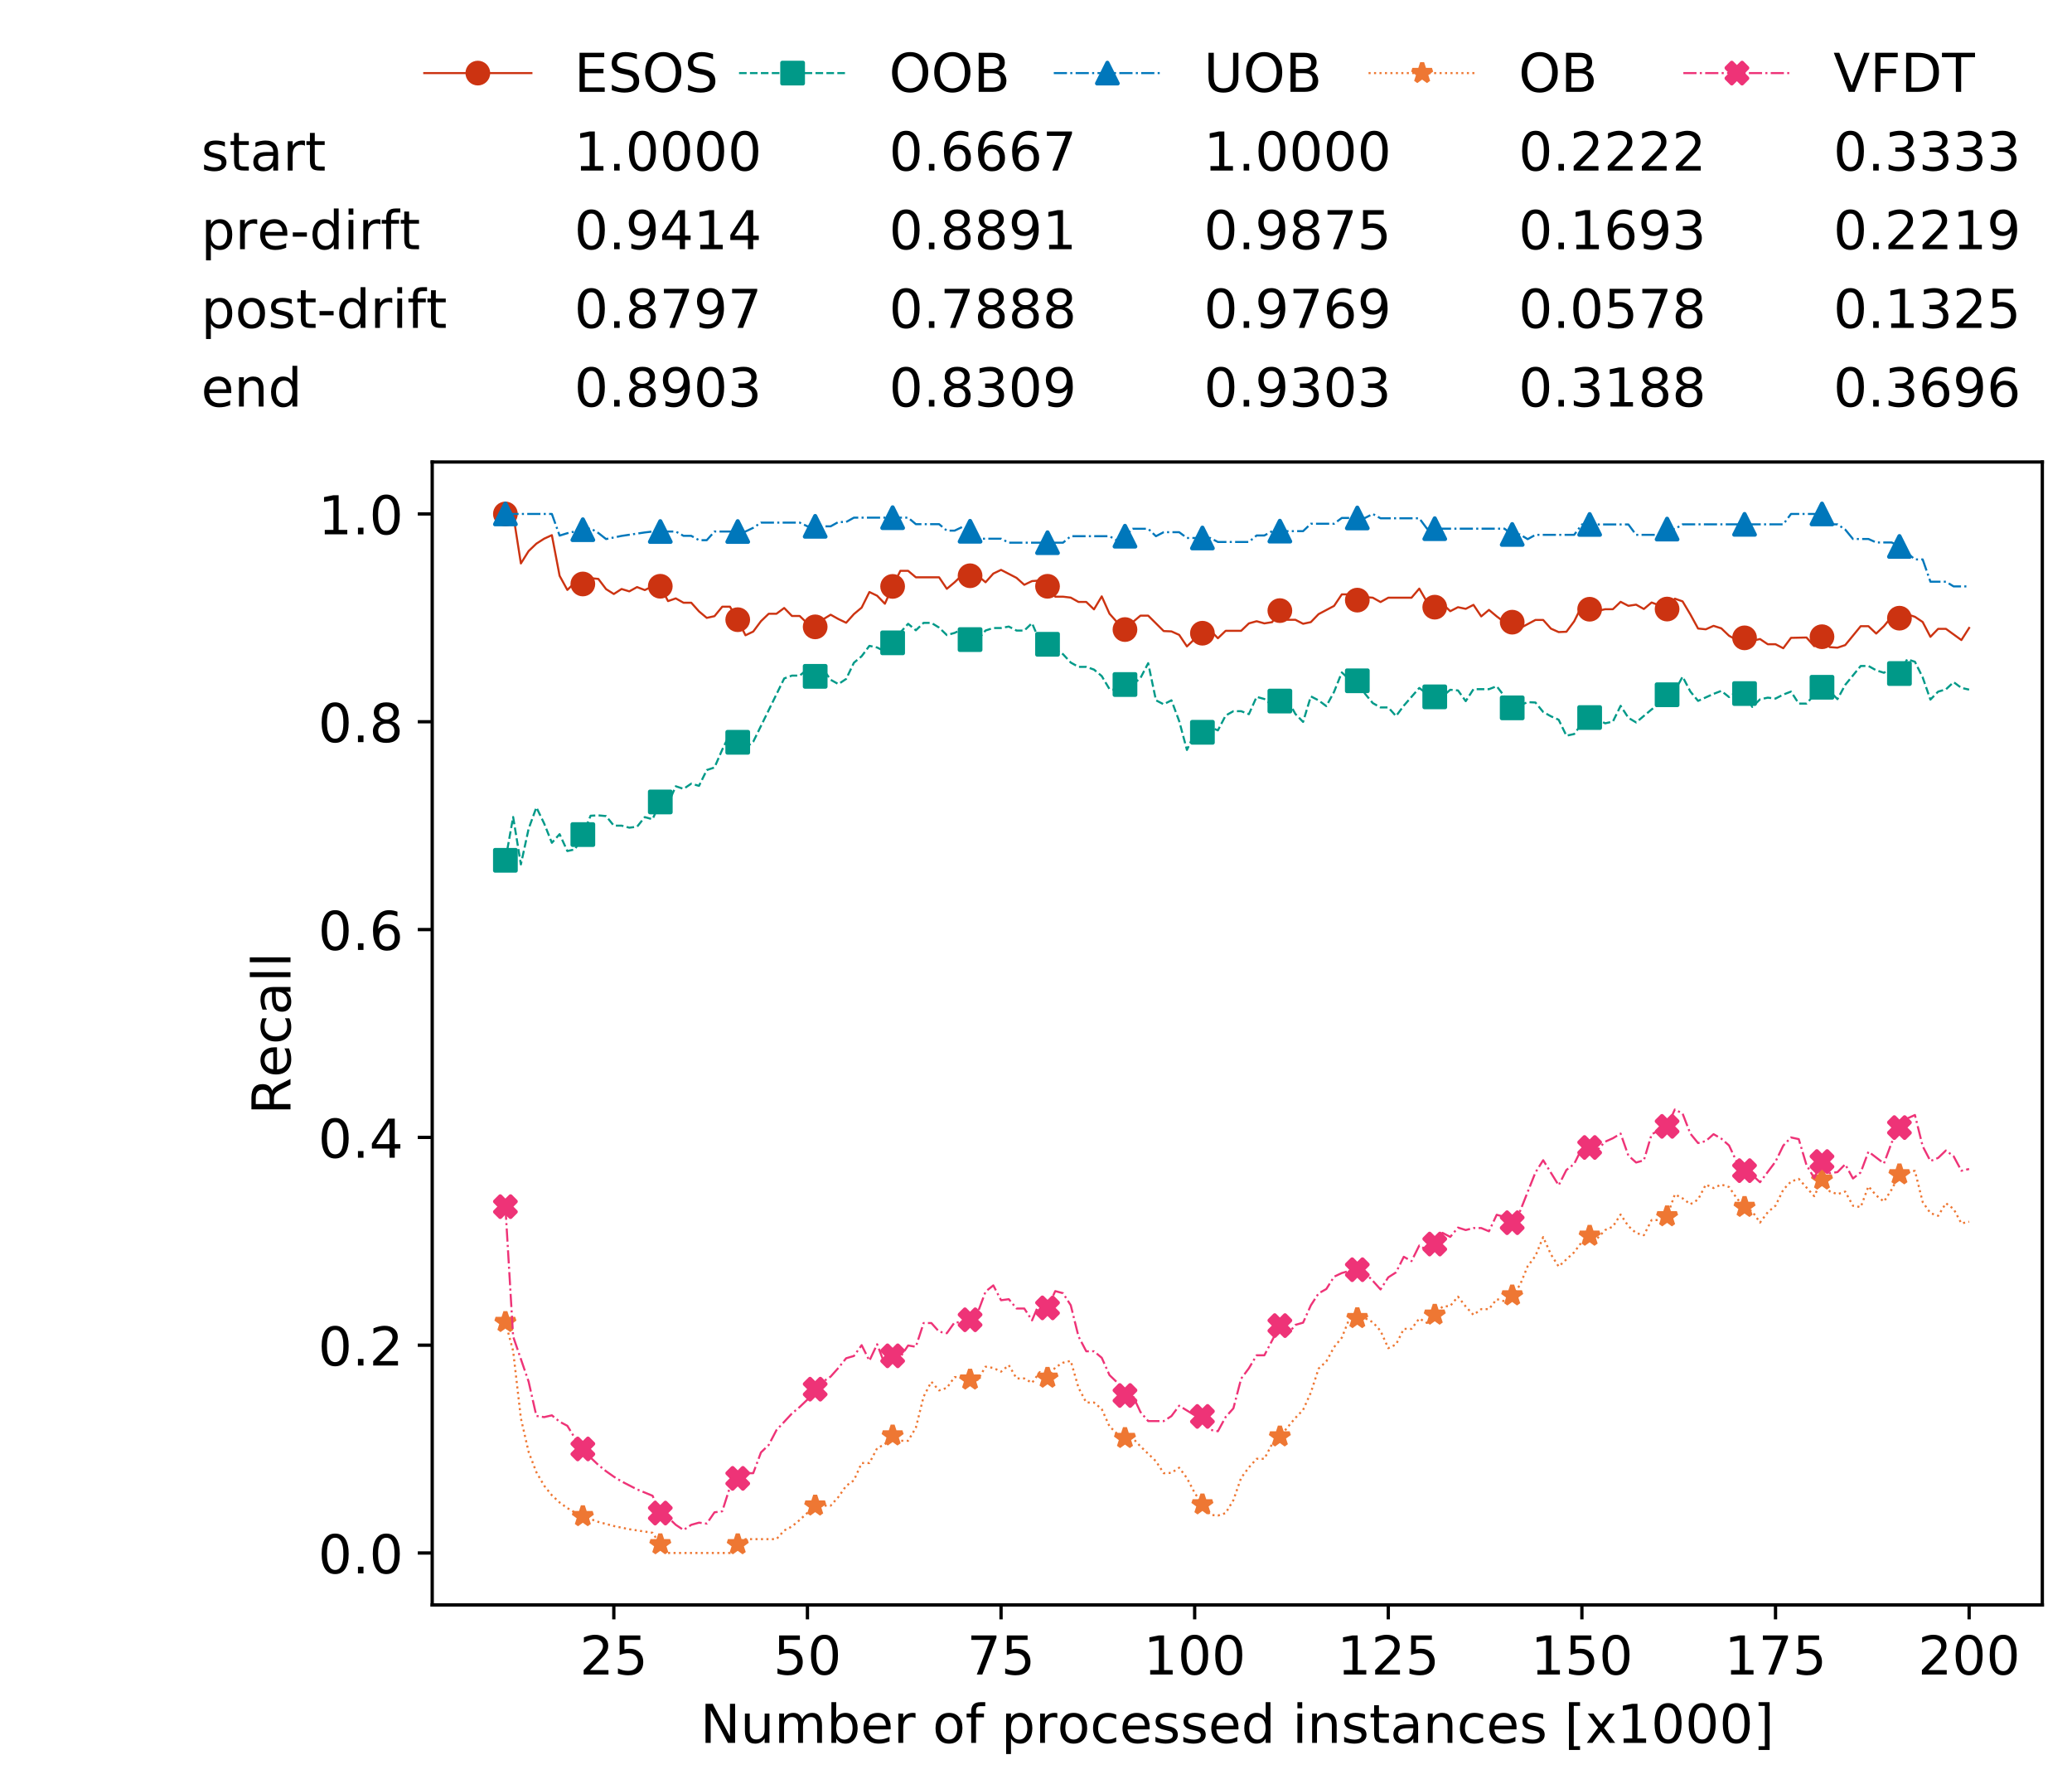 <?xml version="1.0" encoding="utf-8" standalone="no"?>
<!DOCTYPE svg PUBLIC "-//W3C//DTD SVG 1.1//EN"
  "http://www.w3.org/Graphics/SVG/1.1/DTD/svg11.dtd">
<!-- Created with matplotlib (https://matplotlib.org/) -->
<svg height="432.615pt" version="1.1" viewBox="0 0 502.65 432.615" width="502.65pt" xmlns="http://www.w3.org/2000/svg" xmlns:xlink="http://www.w3.org/1999/xlink">
 <defs>
  <style type="text/css">
*{stroke-linecap:butt;stroke-linejoin:round;white-space:pre;}
  </style>
 </defs>
 <g id="figure_1">
  <g id="patch_1">
   <path d="M 0 432.615 
L 502.65 432.615 
L 502.65 0 
L 0 0 
z
" style="fill:#ffffff;"/>
  </g>
  <g id="axes_1">
   <g id="patch_2">
    <path d="M 104.85 389.252 
L 495.45 389.252 
L 495.45 112.052 
L 104.85 112.052 
z
" style="fill:#ffffff;"/>
   </g>
   <g id="matplotlib.axis_1">
    <g id="xtick_1">
     <g id="line2d_1">
      <defs>
       <path d="M 0 0 
L 0 3.5 
" id="m62a6768e3a" style="stroke:#000000;stroke-width:0.8;"/>
      </defs>
      <g>
       <use style="stroke:#000000;stroke-width:0.8;" x="148.908" xlink:href="#m62a6768e3a" y="389.252"/>
      </g>
     </g>
     <g id="text_1">
      <!-- 25 -->
      <defs>
       <path d="M 19.188 8.297 
L 53.609 8.297 
L 53.609 0 
L 7.328 0 
L 7.328 8.297 
Q 12.938 14.109 22.625 23.891 
Q 32.328 33.688 34.812 36.531 
Q 39.547 41.844 41.422 45.531 
Q 43.312 49.219 43.312 52.781 
Q 43.312 58.594 39.234 62.25 
Q 35.156 65.922 28.609 65.922 
Q 23.969 65.922 18.812 64.312 
Q 13.672 62.703 7.812 59.422 
L 7.812 69.391 
Q 13.766 71.781 18.938 73 
Q 24.125 74.219 28.422 74.219 
Q 39.75 74.219 46.484 68.547 
Q 53.219 62.891 53.219 53.422 
Q 53.219 48.922 51.531 44.891 
Q 49.859 40.875 45.406 35.406 
Q 44.188 33.984 37.641 27.219 
Q 31.109 20.453 19.188 8.297 
z
" id="DejaVuSans-50"/>
       <path d="M 10.797 72.906 
L 49.516 72.906 
L 49.516 64.594 
L 19.828 64.594 
L 19.828 46.734 
Q 21.969 47.469 24.109 47.828 
Q 26.266 48.188 28.422 48.188 
Q 40.625 48.188 47.75 41.5 
Q 54.891 34.812 54.891 23.391 
Q 54.891 11.625 47.562 5.094 
Q 40.234 -1.422 26.906 -1.422 
Q 22.312 -1.422 17.547 -0.641 
Q 12.797 0.141 7.719 1.703 
L 7.719 11.625 
Q 12.109 9.234 16.797 8.062 
Q 21.484 6.891 26.703 6.891 
Q 35.156 6.891 40.078 11.328 
Q 45.016 15.766 45.016 23.391 
Q 45.016 31 40.078 35.438 
Q 35.156 39.891 26.703 39.891 
Q 22.75 39.891 18.812 39.016 
Q 14.891 38.141 10.797 36.281 
z
" id="DejaVuSans-53"/>
      </defs>
      <g transform="translate(140.636 406.13)scale(0.13 -0.13)">
       <use xlink:href="#DejaVuSans-50"/>
       <use x="63.623" xlink:href="#DejaVuSans-53"/>
      </g>
     </g>
    </g>
    <g id="xtick_2">
     <g id="line2d_2">
      <g>
       <use style="stroke:#000000;stroke-width:0.8;" x="195.877" xlink:href="#m62a6768e3a" y="389.252"/>
      </g>
     </g>
     <g id="text_2">
      <!-- 50 -->
      <defs>
       <path d="M 31.781 66.406 
Q 24.172 66.406 20.328 58.906 
Q 16.5 51.422 16.5 36.375 
Q 16.5 21.391 20.328 13.891 
Q 24.172 6.391 31.781 6.391 
Q 39.453 6.391 43.281 13.891 
Q 47.125 21.391 47.125 36.375 
Q 47.125 51.422 43.281 58.906 
Q 39.453 66.406 31.781 66.406 
z
M 31.781 74.219 
Q 44.047 74.219 50.516 64.516 
Q 56.984 54.828 56.984 36.375 
Q 56.984 17.969 50.516 8.266 
Q 44.047 -1.422 31.781 -1.422 
Q 19.531 -1.422 13.062 8.266 
Q 6.594 17.969 6.594 36.375 
Q 6.594 54.828 13.062 64.516 
Q 19.531 74.219 31.781 74.219 
z
" id="DejaVuSans-48"/>
      </defs>
      <g transform="translate(187.606 406.13)scale(0.13 -0.13)">
       <use xlink:href="#DejaVuSans-53"/>
       <use x="63.623" xlink:href="#DejaVuSans-48"/>
      </g>
     </g>
    </g>
    <g id="xtick_3">
     <g id="line2d_3">
      <g>
       <use style="stroke:#000000;stroke-width:0.8;" x="242.847" xlink:href="#m62a6768e3a" y="389.252"/>
      </g>
     </g>
     <g id="text_3">
      <!-- 75 -->
      <defs>
       <path d="M 8.203 72.906 
L 55.078 72.906 
L 55.078 68.703 
L 28.609 0 
L 18.312 0 
L 43.219 64.594 
L 8.203 64.594 
z
" id="DejaVuSans-55"/>
      </defs>
      <g transform="translate(234.576 406.13)scale(0.13 -0.13)">
       <use xlink:href="#DejaVuSans-55"/>
       <use x="63.623" xlink:href="#DejaVuSans-53"/>
      </g>
     </g>
    </g>
    <g id="xtick_4">
     <g id="line2d_4">
      <g>
       <use style="stroke:#000000;stroke-width:0.8;" x="289.817" xlink:href="#m62a6768e3a" y="389.252"/>
      </g>
     </g>
     <g id="text_4">
      <!-- 100 -->
      <defs>
       <path d="M 12.406 8.297 
L 28.516 8.297 
L 28.516 63.922 
L 10.984 60.406 
L 10.984 69.391 
L 28.422 72.906 
L 38.281 72.906 
L 38.281 8.297 
L 54.391 8.297 
L 54.391 0 
L 12.406 0 
z
" id="DejaVuSans-49"/>
      </defs>
      <g transform="translate(277.41 406.13)scale(0.13 -0.13)">
       <use xlink:href="#DejaVuSans-49"/>
       <use x="63.623" xlink:href="#DejaVuSans-48"/>
       <use x="127.246" xlink:href="#DejaVuSans-48"/>
      </g>
     </g>
    </g>
    <g id="xtick_5">
     <g id="line2d_5">
      <g>
       <use style="stroke:#000000;stroke-width:0.8;" x="336.786" xlink:href="#m62a6768e3a" y="389.252"/>
      </g>
     </g>
     <g id="text_5">
      <!-- 125 -->
      <g transform="translate(324.379 406.13)scale(0.13 -0.13)">
       <use xlink:href="#DejaVuSans-49"/>
       <use x="63.623" xlink:href="#DejaVuSans-50"/>
       <use x="127.246" xlink:href="#DejaVuSans-53"/>
      </g>
     </g>
    </g>
    <g id="xtick_6">
     <g id="line2d_6">
      <g>
       <use style="stroke:#000000;stroke-width:0.8;" x="383.756" xlink:href="#m62a6768e3a" y="389.252"/>
      </g>
     </g>
     <g id="text_6">
      <!-- 150 -->
      <g transform="translate(371.349 406.13)scale(0.13 -0.13)">
       <use xlink:href="#DejaVuSans-49"/>
       <use x="63.623" xlink:href="#DejaVuSans-53"/>
       <use x="127.246" xlink:href="#DejaVuSans-48"/>
      </g>
     </g>
    </g>
    <g id="xtick_7">
     <g id="line2d_7">
      <g>
       <use style="stroke:#000000;stroke-width:0.8;" x="430.726" xlink:href="#m62a6768e3a" y="389.252"/>
      </g>
     </g>
     <g id="text_7">
      <!-- 175 -->
      <g transform="translate(418.319 406.13)scale(0.13 -0.13)">
       <use xlink:href="#DejaVuSans-49"/>
       <use x="63.623" xlink:href="#DejaVuSans-55"/>
       <use x="127.246" xlink:href="#DejaVuSans-53"/>
      </g>
     </g>
    </g>
    <g id="xtick_8">
     <g id="line2d_8">
      <g>
       <use style="stroke:#000000;stroke-width:0.8;" x="477.695" xlink:href="#m62a6768e3a" y="389.252"/>
      </g>
     </g>
     <g id="text_8">
      <!-- 200 -->
      <g transform="translate(465.289 406.13)scale(0.13 -0.13)">
       <use xlink:href="#DejaVuSans-50"/>
       <use x="63.623" xlink:href="#DejaVuSans-48"/>
       <use x="127.246" xlink:href="#DejaVuSans-48"/>
      </g>
     </g>
    </g>
    <g id="text_9">
     <!-- Number of processed instances [x1000] -->
     <defs>
      <path d="M 9.812 72.906 
L 23.094 72.906 
L 55.422 11.922 
L 55.422 72.906 
L 64.984 72.906 
L 64.984 0 
L 51.703 0 
L 19.391 60.984 
L 19.391 0 
L 9.812 0 
z
" id="DejaVuSans-78"/>
      <path d="M 8.5 21.578 
L 8.5 54.688 
L 17.484 54.688 
L 17.484 21.922 
Q 17.484 14.156 20.5 10.266 
Q 23.531 6.391 29.594 6.391 
Q 36.859 6.391 41.078 11.031 
Q 45.312 15.672 45.312 23.688 
L 45.312 54.688 
L 54.297 54.688 
L 54.297 0 
L 45.312 0 
L 45.312 8.406 
Q 42.047 3.422 37.719 1 
Q 33.406 -1.422 27.688 -1.422 
Q 18.266 -1.422 13.375 4.438 
Q 8.5 10.297 8.5 21.578 
z
M 31.109 56 
z
" id="DejaVuSans-117"/>
      <path d="M 52 44.188 
Q 55.375 50.25 60.062 53.125 
Q 64.75 56 71.094 56 
Q 79.641 56 84.281 50.016 
Q 88.922 44.047 88.922 33.016 
L 88.922 0 
L 79.891 0 
L 79.891 32.719 
Q 79.891 40.578 77.094 44.375 
Q 74.312 48.188 68.609 48.188 
Q 61.625 48.188 57.562 43.547 
Q 53.516 38.922 53.516 30.906 
L 53.516 0 
L 44.484 0 
L 44.484 32.719 
Q 44.484 40.625 41.703 44.406 
Q 38.922 48.188 33.109 48.188 
Q 26.219 48.188 22.156 43.531 
Q 18.109 38.875 18.109 30.906 
L 18.109 0 
L 9.078 0 
L 9.078 54.688 
L 18.109 54.688 
L 18.109 46.188 
Q 21.188 51.219 25.484 53.609 
Q 29.781 56 35.688 56 
Q 41.656 56 45.828 52.969 
Q 50 49.953 52 44.188 
z
" id="DejaVuSans-109"/>
      <path d="M 48.688 27.297 
Q 48.688 37.203 44.609 42.844 
Q 40.531 48.484 33.406 48.484 
Q 26.266 48.484 22.188 42.844 
Q 18.109 37.203 18.109 27.297 
Q 18.109 17.391 22.188 11.75 
Q 26.266 6.109 33.406 6.109 
Q 40.531 6.109 44.609 11.75 
Q 48.688 17.391 48.688 27.297 
z
M 18.109 46.391 
Q 20.953 51.266 25.266 53.625 
Q 29.594 56 35.594 56 
Q 45.562 56 51.781 48.094 
Q 58.016 40.188 58.016 27.297 
Q 58.016 14.406 51.781 6.484 
Q 45.562 -1.422 35.594 -1.422 
Q 29.594 -1.422 25.266 0.953 
Q 20.953 3.328 18.109 8.203 
L 18.109 0 
L 9.078 0 
L 9.078 75.984 
L 18.109 75.984 
z
" id="DejaVuSans-98"/>
      <path d="M 56.203 29.594 
L 56.203 25.203 
L 14.891 25.203 
Q 15.484 15.922 20.484 11.062 
Q 25.484 6.203 34.422 6.203 
Q 39.594 6.203 44.453 7.469 
Q 49.312 8.734 54.109 11.281 
L 54.109 2.781 
Q 49.266 0.734 44.188 -0.344 
Q 39.109 -1.422 33.891 -1.422 
Q 20.797 -1.422 13.156 6.188 
Q 5.516 13.812 5.516 26.812 
Q 5.516 40.234 12.766 48.109 
Q 20.016 56 32.328 56 
Q 43.359 56 49.781 48.891 
Q 56.203 41.797 56.203 29.594 
z
M 47.219 32.234 
Q 47.125 39.594 43.094 43.984 
Q 39.062 48.391 32.422 48.391 
Q 24.906 48.391 20.391 44.141 
Q 15.875 39.891 15.188 32.172 
z
" id="DejaVuSans-101"/>
      <path d="M 41.109 46.297 
Q 39.594 47.172 37.812 47.578 
Q 36.031 48 33.891 48 
Q 26.266 48 22.188 43.047 
Q 18.109 38.094 18.109 28.812 
L 18.109 0 
L 9.078 0 
L 9.078 54.688 
L 18.109 54.688 
L 18.109 46.188 
Q 20.953 51.172 25.484 53.578 
Q 30.031 56 36.531 56 
Q 37.453 56 38.578 55.875 
Q 39.703 55.766 41.062 55.516 
z
" id="DejaVuSans-114"/>
      <path id="DejaVuSans-32"/>
      <path d="M 30.609 48.391 
Q 23.391 48.391 19.188 42.75 
Q 14.984 37.109 14.984 27.297 
Q 14.984 17.484 19.156 11.844 
Q 23.344 6.203 30.609 6.203 
Q 37.797 6.203 41.984 11.859 
Q 46.188 17.531 46.188 27.297 
Q 46.188 37.016 41.984 42.703 
Q 37.797 48.391 30.609 48.391 
z
M 30.609 56 
Q 42.328 56 49.016 48.375 
Q 55.719 40.766 55.719 27.297 
Q 55.719 13.875 49.016 6.219 
Q 42.328 -1.422 30.609 -1.422 
Q 18.844 -1.422 12.172 6.219 
Q 5.516 13.875 5.516 27.297 
Q 5.516 40.766 12.172 48.375 
Q 18.844 56 30.609 56 
z
" id="DejaVuSans-111"/>
      <path d="M 37.109 75.984 
L 37.109 68.5 
L 28.516 68.5 
Q 23.688 68.5 21.797 66.547 
Q 19.922 64.594 19.922 59.516 
L 19.922 54.688 
L 34.719 54.688 
L 34.719 47.703 
L 19.922 47.703 
L 19.922 0 
L 10.891 0 
L 10.891 47.703 
L 2.297 47.703 
L 2.297 54.688 
L 10.891 54.688 
L 10.891 58.5 
Q 10.891 67.625 15.141 71.797 
Q 19.391 75.984 28.609 75.984 
z
" id="DejaVuSans-102"/>
      <path d="M 18.109 8.203 
L 18.109 -20.797 
L 9.078 -20.797 
L 9.078 54.688 
L 18.109 54.688 
L 18.109 46.391 
Q 20.953 51.266 25.266 53.625 
Q 29.594 56 35.594 56 
Q 45.562 56 51.781 48.094 
Q 58.016 40.188 58.016 27.297 
Q 58.016 14.406 51.781 6.484 
Q 45.562 -1.422 35.594 -1.422 
Q 29.594 -1.422 25.266 0.953 
Q 20.953 3.328 18.109 8.203 
z
M 48.688 27.297 
Q 48.688 37.203 44.609 42.844 
Q 40.531 48.484 33.406 48.484 
Q 26.266 48.484 22.188 42.844 
Q 18.109 37.203 18.109 27.297 
Q 18.109 17.391 22.188 11.75 
Q 26.266 6.109 33.406 6.109 
Q 40.531 6.109 44.609 11.75 
Q 48.688 17.391 48.688 27.297 
z
" id="DejaVuSans-112"/>
      <path d="M 48.781 52.594 
L 48.781 44.188 
Q 44.969 46.297 41.141 47.344 
Q 37.312 48.391 33.406 48.391 
Q 24.656 48.391 19.812 42.844 
Q 14.984 37.312 14.984 27.297 
Q 14.984 17.281 19.812 11.734 
Q 24.656 6.203 33.406 6.203 
Q 37.312 6.203 41.141 7.25 
Q 44.969 8.297 48.781 10.406 
L 48.781 2.094 
Q 45.016 0.344 40.984 -0.531 
Q 36.969 -1.422 32.422 -1.422 
Q 20.062 -1.422 12.781 6.344 
Q 5.516 14.109 5.516 27.297 
Q 5.516 40.672 12.859 48.328 
Q 20.219 56 33.016 56 
Q 37.156 56 41.109 55.141 
Q 45.062 54.297 48.781 52.594 
z
" id="DejaVuSans-99"/>
      <path d="M 44.281 53.078 
L 44.281 44.578 
Q 40.484 46.531 36.375 47.5 
Q 32.281 48.484 27.875 48.484 
Q 21.188 48.484 17.844 46.438 
Q 14.5 44.391 14.5 40.281 
Q 14.5 37.156 16.891 35.375 
Q 19.281 33.594 26.516 31.984 
L 29.594 31.297 
Q 39.156 29.25 43.188 25.516 
Q 47.219 21.781 47.219 15.094 
Q 47.219 7.469 41.188 3.016 
Q 35.156 -1.422 24.609 -1.422 
Q 20.219 -1.422 15.453 -0.562 
Q 10.688 0.297 5.422 2 
L 5.422 11.281 
Q 10.406 8.688 15.234 7.391 
Q 20.062 6.109 24.812 6.109 
Q 31.156 6.109 34.562 8.281 
Q 37.984 10.453 37.984 14.406 
Q 37.984 18.062 35.516 20.016 
Q 33.062 21.969 24.703 23.781 
L 21.578 24.516 
Q 13.234 26.266 9.516 29.906 
Q 5.812 33.547 5.812 39.891 
Q 5.812 47.609 11.281 51.797 
Q 16.75 56 26.812 56 
Q 31.781 56 36.172 55.266 
Q 40.578 54.547 44.281 53.078 
z
" id="DejaVuSans-115"/>
      <path d="M 45.406 46.391 
L 45.406 75.984 
L 54.391 75.984 
L 54.391 0 
L 45.406 0 
L 45.406 8.203 
Q 42.578 3.328 38.25 0.953 
Q 33.938 -1.422 27.875 -1.422 
Q 17.969 -1.422 11.734 6.484 
Q 5.516 14.406 5.516 27.297 
Q 5.516 40.188 11.734 48.094 
Q 17.969 56 27.875 56 
Q 33.938 56 38.25 53.625 
Q 42.578 51.266 45.406 46.391 
z
M 14.797 27.297 
Q 14.797 17.391 18.875 11.75 
Q 22.953 6.109 30.078 6.109 
Q 37.203 6.109 41.297 11.75 
Q 45.406 17.391 45.406 27.297 
Q 45.406 37.203 41.297 42.844 
Q 37.203 48.484 30.078 48.484 
Q 22.953 48.484 18.875 42.844 
Q 14.797 37.203 14.797 27.297 
z
" id="DejaVuSans-100"/>
      <path d="M 9.422 54.688 
L 18.406 54.688 
L 18.406 0 
L 9.422 0 
z
M 9.422 75.984 
L 18.406 75.984 
L 18.406 64.594 
L 9.422 64.594 
z
" id="DejaVuSans-105"/>
      <path d="M 54.891 33.016 
L 54.891 0 
L 45.906 0 
L 45.906 32.719 
Q 45.906 40.484 42.875 44.328 
Q 39.844 48.188 33.797 48.188 
Q 26.516 48.188 22.312 43.547 
Q 18.109 38.922 18.109 30.906 
L 18.109 0 
L 9.078 0 
L 9.078 54.688 
L 18.109 54.688 
L 18.109 46.188 
Q 21.344 51.125 25.703 53.562 
Q 30.078 56 35.797 56 
Q 45.219 56 50.047 50.172 
Q 54.891 44.344 54.891 33.016 
z
" id="DejaVuSans-110"/>
      <path d="M 18.312 70.219 
L 18.312 54.688 
L 36.812 54.688 
L 36.812 47.703 
L 18.312 47.703 
L 18.312 18.016 
Q 18.312 11.328 20.141 9.422 
Q 21.969 7.516 27.594 7.516 
L 36.812 7.516 
L 36.812 0 
L 27.594 0 
Q 17.188 0 13.234 3.875 
Q 9.281 7.766 9.281 18.016 
L 9.281 47.703 
L 2.688 47.703 
L 2.688 54.688 
L 9.281 54.688 
L 9.281 70.219 
z
" id="DejaVuSans-116"/>
      <path d="M 34.281 27.484 
Q 23.391 27.484 19.188 25 
Q 14.984 22.516 14.984 16.5 
Q 14.984 11.719 18.141 8.906 
Q 21.297 6.109 26.703 6.109 
Q 34.188 6.109 38.703 11.406 
Q 43.219 16.703 43.219 25.484 
L 43.219 27.484 
z
M 52.203 31.203 
L 52.203 0 
L 43.219 0 
L 43.219 8.297 
Q 40.141 3.328 35.547 0.953 
Q 30.953 -1.422 24.312 -1.422 
Q 15.922 -1.422 10.953 3.297 
Q 6 8.016 6 15.922 
Q 6 25.141 12.172 29.828 
Q 18.359 34.516 30.609 34.516 
L 43.219 34.516 
L 43.219 35.406 
Q 43.219 41.609 39.141 45 
Q 35.062 48.391 27.688 48.391 
Q 23 48.391 18.547 47.266 
Q 14.109 46.141 10.016 43.891 
L 10.016 52.203 
Q 14.938 54.109 19.578 55.047 
Q 24.219 56 28.609 56 
Q 40.484 56 46.344 49.844 
Q 52.203 43.703 52.203 31.203 
z
" id="DejaVuSans-97"/>
      <path d="M 8.594 75.984 
L 29.297 75.984 
L 29.297 69 
L 17.578 69 
L 17.578 -6.203 
L 29.297 -6.203 
L 29.297 -13.188 
L 8.594 -13.188 
z
" id="DejaVuSans-91"/>
      <path d="M 54.891 54.688 
L 35.109 28.078 
L 55.906 0 
L 45.312 0 
L 29.391 21.484 
L 13.484 0 
L 2.875 0 
L 24.125 28.609 
L 4.688 54.688 
L 15.281 54.688 
L 29.781 35.203 
L 44.281 54.688 
z
" id="DejaVuSans-120"/>
      <path d="M 30.422 75.984 
L 30.422 -13.188 
L 9.719 -13.188 
L 9.719 -6.203 
L 21.391 -6.203 
L 21.391 69 
L 9.719 69 
L 9.719 75.984 
z
" id="DejaVuSans-93"/>
     </defs>
     <g transform="translate(169.881 422.711)scale(0.13 -0.13)">
      <use xlink:href="#DejaVuSans-78"/>
      <use x="74.805" xlink:href="#DejaVuSans-117"/>
      <use x="138.184" xlink:href="#DejaVuSans-109"/>
      <use x="235.596" xlink:href="#DejaVuSans-98"/>
      <use x="299.072" xlink:href="#DejaVuSans-101"/>
      <use x="360.596" xlink:href="#DejaVuSans-114"/>
      <use x="401.709" xlink:href="#DejaVuSans-32"/>
      <use x="433.496" xlink:href="#DejaVuSans-111"/>
      <use x="494.678" xlink:href="#DejaVuSans-102"/>
      <use x="529.883" xlink:href="#DejaVuSans-32"/>
      <use x="561.67" xlink:href="#DejaVuSans-112"/>
      <use x="625.146" xlink:href="#DejaVuSans-114"/>
      <use x="666.229" xlink:href="#DejaVuSans-111"/>
      <use x="727.41" xlink:href="#DejaVuSans-99"/>
      <use x="782.391" xlink:href="#DejaVuSans-101"/>
      <use x="843.914" xlink:href="#DejaVuSans-115"/>
      <use x="896.014" xlink:href="#DejaVuSans-115"/>
      <use x="948.113" xlink:href="#DejaVuSans-101"/>
      <use x="1009.637" xlink:href="#DejaVuSans-100"/>
      <use x="1073.113" xlink:href="#DejaVuSans-32"/>
      <use x="1104.9" xlink:href="#DejaVuSans-105"/>
      <use x="1132.684" xlink:href="#DejaVuSans-110"/>
      <use x="1196.062" xlink:href="#DejaVuSans-115"/>
      <use x="1248.162" xlink:href="#DejaVuSans-116"/>
      <use x="1287.371" xlink:href="#DejaVuSans-97"/>
      <use x="1348.65" xlink:href="#DejaVuSans-110"/>
      <use x="1412.029" xlink:href="#DejaVuSans-99"/>
      <use x="1467.01" xlink:href="#DejaVuSans-101"/>
      <use x="1528.533" xlink:href="#DejaVuSans-115"/>
      <use x="1580.633" xlink:href="#DejaVuSans-32"/>
      <use x="1612.42" xlink:href="#DejaVuSans-91"/>
      <use x="1651.434" xlink:href="#DejaVuSans-120"/>
      <use x="1710.613" xlink:href="#DejaVuSans-49"/>
      <use x="1774.236" xlink:href="#DejaVuSans-48"/>
      <use x="1837.859" xlink:href="#DejaVuSans-48"/>
      <use x="1901.482" xlink:href="#DejaVuSans-48"/>
      <use x="1965.105" xlink:href="#DejaVuSans-93"/>
     </g>
    </g>
   </g>
   <g id="matplotlib.axis_2">
    <g id="ytick_1">
     <g id="line2d_9">
      <defs>
       <path d="M 0 0 
L -3.5 0 
" id="m4072910517" style="stroke:#000000;stroke-width:0.8;"/>
      </defs>
      <g>
       <use style="stroke:#000000;stroke-width:0.8;" x="104.85" xlink:href="#m4072910517" y="376.652"/>
      </g>
     </g>
     <g id="text_10">
      <!-- 0.0 -->
      <defs>
       <path d="M 10.688 12.406 
L 21 12.406 
L 21 0 
L 10.688 0 
z
" id="DejaVuSans-46"/>
      </defs>
      <g transform="translate(77.176 381.591)scale(0.13 -0.13)">
       <use xlink:href="#DejaVuSans-48"/>
       <use x="63.623" xlink:href="#DejaVuSans-46"/>
       <use x="95.41" xlink:href="#DejaVuSans-48"/>
      </g>
     </g>
    </g>
    <g id="ytick_2">
     <g id="line2d_10">
      <g>
       <use style="stroke:#000000;stroke-width:0.8;" x="104.85" xlink:href="#m4072910517" y="326.252"/>
      </g>
     </g>
     <g id="text_11">
      <!-- 0.2 -->
      <g transform="translate(77.176 331.191)scale(0.13 -0.13)">
       <use xlink:href="#DejaVuSans-48"/>
       <use x="63.623" xlink:href="#DejaVuSans-46"/>
       <use x="95.41" xlink:href="#DejaVuSans-50"/>
      </g>
     </g>
    </g>
    <g id="ytick_3">
     <g id="line2d_11">
      <g>
       <use style="stroke:#000000;stroke-width:0.8;" x="104.85" xlink:href="#m4072910517" y="275.852"/>
      </g>
     </g>
     <g id="text_12">
      <!-- 0.4 -->
      <defs>
       <path d="M 37.797 64.312 
L 12.891 25.391 
L 37.797 25.391 
z
M 35.203 72.906 
L 47.609 72.906 
L 47.609 25.391 
L 58.016 25.391 
L 58.016 17.188 
L 47.609 17.188 
L 47.609 0 
L 37.797 0 
L 37.797 17.188 
L 4.891 17.188 
L 4.891 26.703 
z
" id="DejaVuSans-52"/>
      </defs>
      <g transform="translate(77.176 280.791)scale(0.13 -0.13)">
       <use xlink:href="#DejaVuSans-48"/>
       <use x="63.623" xlink:href="#DejaVuSans-46"/>
       <use x="95.41" xlink:href="#DejaVuSans-52"/>
      </g>
     </g>
    </g>
    <g id="ytick_4">
     <g id="line2d_12">
      <g>
       <use style="stroke:#000000;stroke-width:0.8;" x="104.85" xlink:href="#m4072910517" y="225.452"/>
      </g>
     </g>
     <g id="text_13">
      <!-- 0.6 -->
      <defs>
       <path d="M 33.016 40.375 
Q 26.375 40.375 22.484 35.828 
Q 18.609 31.297 18.609 23.391 
Q 18.609 15.531 22.484 10.953 
Q 26.375 6.391 33.016 6.391 
Q 39.656 6.391 43.531 10.953 
Q 47.406 15.531 47.406 23.391 
Q 47.406 31.297 43.531 35.828 
Q 39.656 40.375 33.016 40.375 
z
M 52.594 71.297 
L 52.594 62.312 
Q 48.875 64.062 45.094 64.984 
Q 41.312 65.922 37.594 65.922 
Q 27.828 65.922 22.672 59.328 
Q 17.531 52.734 16.797 39.406 
Q 19.672 43.656 24.016 45.922 
Q 28.375 48.188 33.594 48.188 
Q 44.578 48.188 50.953 41.516 
Q 57.328 34.859 57.328 23.391 
Q 57.328 12.156 50.688 5.359 
Q 44.047 -1.422 33.016 -1.422 
Q 20.359 -1.422 13.672 8.266 
Q 6.984 17.969 6.984 36.375 
Q 6.984 53.656 15.188 63.938 
Q 23.391 74.219 37.203 74.219 
Q 40.922 74.219 44.703 73.484 
Q 48.484 72.75 52.594 71.297 
z
" id="DejaVuSans-54"/>
      </defs>
      <g transform="translate(77.176 230.391)scale(0.13 -0.13)">
       <use xlink:href="#DejaVuSans-48"/>
       <use x="63.623" xlink:href="#DejaVuSans-46"/>
       <use x="95.41" xlink:href="#DejaVuSans-54"/>
      </g>
     </g>
    </g>
    <g id="ytick_5">
     <g id="line2d_13">
      <g>
       <use style="stroke:#000000;stroke-width:0.8;" x="104.85" xlink:href="#m4072910517" y="175.052"/>
      </g>
     </g>
     <g id="text_14">
      <!-- 0.8 -->
      <defs>
       <path d="M 31.781 34.625 
Q 24.75 34.625 20.719 30.859 
Q 16.703 27.094 16.703 20.516 
Q 16.703 13.922 20.719 10.156 
Q 24.75 6.391 31.781 6.391 
Q 38.812 6.391 42.859 10.172 
Q 46.922 13.969 46.922 20.516 
Q 46.922 27.094 42.891 30.859 
Q 38.875 34.625 31.781 34.625 
z
M 21.922 38.812 
Q 15.578 40.375 12.031 44.719 
Q 8.5 49.078 8.5 55.328 
Q 8.5 64.062 14.719 69.141 
Q 20.953 74.219 31.781 74.219 
Q 42.672 74.219 48.875 69.141 
Q 55.078 64.062 55.078 55.328 
Q 55.078 49.078 51.531 44.719 
Q 48 40.375 41.703 38.812 
Q 48.828 37.156 52.797 32.312 
Q 56.781 27.484 56.781 20.516 
Q 56.781 9.906 50.312 4.234 
Q 43.844 -1.422 31.781 -1.422 
Q 19.734 -1.422 13.25 4.234 
Q 6.781 9.906 6.781 20.516 
Q 6.781 27.484 10.781 32.312 
Q 14.797 37.156 21.922 38.812 
z
M 18.312 54.391 
Q 18.312 48.734 21.844 45.562 
Q 25.391 42.391 31.781 42.391 
Q 38.141 42.391 41.719 45.562 
Q 45.312 48.734 45.312 54.391 
Q 45.312 60.062 41.719 63.234 
Q 38.141 66.406 31.781 66.406 
Q 25.391 66.406 21.844 63.234 
Q 18.312 60.062 18.312 54.391 
z
" id="DejaVuSans-56"/>
      </defs>
      <g transform="translate(77.176 179.991)scale(0.13 -0.13)">
       <use xlink:href="#DejaVuSans-48"/>
       <use x="63.623" xlink:href="#DejaVuSans-46"/>
       <use x="95.41" xlink:href="#DejaVuSans-56"/>
      </g>
     </g>
    </g>
    <g id="ytick_6">
     <g id="line2d_14">
      <g>
       <use style="stroke:#000000;stroke-width:0.8;" x="104.85" xlink:href="#m4072910517" y="124.652"/>
      </g>
     </g>
     <g id="text_15">
      <!-- 1.0 -->
      <g transform="translate(77.176 129.591)scale(0.13 -0.13)">
       <use xlink:href="#DejaVuSans-49"/>
       <use x="63.623" xlink:href="#DejaVuSans-46"/>
       <use x="95.41" xlink:href="#DejaVuSans-48"/>
      </g>
     </g>
    </g>
    <g id="text_16">
     <!-- Recall -->
     <defs>
      <path d="M 44.391 34.188 
Q 47.562 33.109 50.562 29.594 
Q 53.562 26.078 56.594 19.922 
L 66.609 0 
L 56 0 
L 46.688 18.703 
Q 43.062 26.031 39.672 28.422 
Q 36.281 30.812 30.422 30.812 
L 19.672 30.812 
L 19.672 0 
L 9.812 0 
L 9.812 72.906 
L 32.078 72.906 
Q 44.578 72.906 50.734 67.672 
Q 56.891 62.453 56.891 51.906 
Q 56.891 45.016 53.688 40.469 
Q 50.484 35.938 44.391 34.188 
z
M 19.672 64.797 
L 19.672 38.922 
L 32.078 38.922 
Q 39.203 38.922 42.844 42.219 
Q 46.484 45.516 46.484 51.906 
Q 46.484 58.297 42.844 61.547 
Q 39.203 64.797 32.078 64.797 
z
" id="DejaVuSans-82"/>
      <path d="M 9.422 75.984 
L 18.406 75.984 
L 18.406 0 
L 9.422 0 
z
" id="DejaVuSans-108"/>
     </defs>
     <g transform="translate(70.472 270.333)rotate(-90)scale(0.13 -0.13)">
      <use xlink:href="#DejaVuSans-82"/>
      <use x="69.42" xlink:href="#DejaVuSans-101"/>
      <use x="130.943" xlink:href="#DejaVuSans-99"/>
      <use x="185.924" xlink:href="#DejaVuSans-97"/>
      <use x="247.203" xlink:href="#DejaVuSans-108"/>
      <use x="274.986" xlink:href="#DejaVuSans-108"/>
     </g>
    </g>
   </g>
   <g id="line2d_15"/>
   <g id="line2d_16"/>
   <g id="line2d_17"/>
   <g id="line2d_18"/>
   <g id="line2d_19"/>
   <g id="line2d_20">
    <path clip-path="url(#p36456fcf24)" d="M 122.605 124.652 
L 124.483 124.652 
L 126.362 136.652 
L 128.241 133.652 
L 130.12 131.852 
L 131.998 130.652 
L 133.877 129.795 
L 135.756 139.652 
L 137.635 143.076 
L 139.514 141.234 
L 141.392 141.635 
L 143.271 140.22 
L 145.15 140.407 
L 147.029 142.882 
L 148.908 144.066 
L 150.786 142.853 
L 152.665 143.429 
L 154.544 142.386 
L 156.423 143.111 
L 158.302 142.188 
L 160.18 142.188 
L 162.059 145.788 
L 163.938 145.133 
L 165.817 146.183 
L 167.695 146.183 
L 169.574 148.283 
L 171.453 149.858 
L 173.332 149.438 
L 175.211 147.147 
L 177.089 147.147 
L 178.968 150.297 
L 180.847 154.077 
L 182.726 153.177 
L 184.605 150.657 
L 186.483 148.857 
L 188.362 148.857 
L 190.241 147.457 
L 192.12 149.396 
L 193.998 149.396 
L 195.877 151.196 
L 197.756 152.036 
L 199.635 150.236 
L 201.514 149.09 
L 203.392 150.14 
L 205.271 151.04 
L 207.15 148.94 
L 209.029 147.365 
L 210.908 143.585 
L 212.786 144.485 
L 214.665 146.424 
L 216.544 142.224 
L 218.423 138.444 
L 220.302 138.444 
L 222.18 140.019 
L 227.817 140.019 
L 229.695 142.805 
L 231.574 141.23 
L 233.453 139.43 
L 235.332 139.64 
L 237.211 139.64 
L 239.089 141.215 
L 240.968 139.115 
L 242.847 138.215 
L 246.605 140.154 
L 248.483 141.834 
L 250.362 140.934 
L 252.241 140.795 
L 254.12 142.195 
L 255.998 144.715 
L 257.877 144.715 
L 259.756 144.94 
L 261.635 145.99 
L 263.514 145.99 
L 265.392 147.79 
L 267.271 144.64 
L 269.15 148.84 
L 271.029 150.94 
L 272.908 152.69 
L 274.786 150.89 
L 276.665 149.315 
L 278.544 149.315 
L 282.302 153.054 
L 284.18 153.135 
L 286.059 153.975 
L 287.938 156.775 
L 289.817 154.975 
L 291.695 153.575 
L 293.574 152.855 
L 295.453 154.793 
L 297.332 152.993 
L 301.089 152.993 
L 302.968 151.193 
L 304.847 150.668 
L 306.726 151.193 
L 308.605 150.893 
L 310.483 148.093 
L 312.362 150.316 
L 314.241 150.316 
L 316.12 151.286 
L 317.998 150.886 
L 319.877 148.947 
L 323.635 146.952 
L 325.514 144.152 
L 327.392 144.152 
L 329.271 145.552 
L 331.15 144.802 
L 333.029 144.964 
L 334.908 146.014 
L 336.786 144.964 
L 342.423 144.964 
L 344.302 142.759 
L 346.18 145.999 
L 348.059 147.259 
L 349.938 146.435 
L 351.817 148.235 
L 353.695 147.266 
L 355.574 147.666 
L 357.453 146.697 
L 359.332 149.497 
L 361.211 147.922 
L 363.089 149.497 
L 364.968 150.897 
L 366.847 150.897 
L 368.726 152.367 
L 372.483 150.362 
L 374.362 150.362 
L 376.241 152.462 
L 378.12 153.302 
L 379.998 153.221 
L 381.877 150.701 
L 383.756 146.921 
L 385.635 147.761 
L 387.514 148.161 
L 389.392 147.761 
L 391.271 147.761 
L 393.15 145.961 
L 395.029 146.931 
L 396.908 146.651 
L 398.786 147.701 
L 400.665 146.126 
L 402.544 146.826 
L 404.423 147.717 
L 406.302 145.197 
L 408.18 145.851 
L 410.059 149.001 
L 411.938 152.438 
L 413.817 152.628 
L 415.695 151.788 
L 417.574 152.394 
L 419.453 154.194 
L 421.332 155.225 
L 423.211 154.7 
L 425.089 155.42 
L 426.968 154.989 
L 428.847 156.249 
L 430.726 156.249 
L 432.605 157.219 
L 434.483 154.699 
L 438.241 154.618 
L 440.12 156.718 
L 441.998 154.427 
L 443.877 156.947 
L 445.756 157.085 
L 447.635 156.455 
L 451.392 151.874 
L 453.271 151.874 
L 455.15 153.659 
L 457.029 151.859 
L 458.908 149.568 
L 460.786 149.931 
L 462.665 148.986 
L 464.544 149.592 
L 466.423 150.852 
L 468.302 154.452 
L 470.18 152.513 
L 472.059 152.513 
L 475.817 155.235 
L 477.695 152.295 
L 477.695 152.295 
" style="fill:none;stroke:#cc3311;stroke-linecap:square;stroke-width:0.5;"/>
    <defs>
     <path d="M 0 2.5 
C 0.663 2.5 1.299 2.237 1.768 1.768 
C 2.237 1.299 2.5 0.663 2.5 0 
C 2.5 -0.663 2.237 -1.299 1.768 -1.768 
C 1.299 -2.237 0.663 -2.5 0 -2.5 
C -0.663 -2.5 -1.299 -2.237 -1.768 -1.768 
C -2.237 -1.299 -2.5 -0.663 -2.5 0 
C -2.5 0.663 -2.237 1.299 -1.768 1.768 
C -1.299 2.237 -0.663 2.5 0 2.5 
z
" id="mb56f1b8d85" style="stroke:#cc3311;"/>
    </defs>
    <g clip-path="url(#p36456fcf24)">
     <use style="fill:#cc3311;stroke:#cc3311;" x="122.605" xlink:href="#mb56f1b8d85" y="124.652"/>
     <use style="fill:#cc3311;stroke:#cc3311;" x="141.392" xlink:href="#mb56f1b8d85" y="141.635"/>
     <use style="fill:#cc3311;stroke:#cc3311;" x="160.18" xlink:href="#mb56f1b8d85" y="142.188"/>
     <use style="fill:#cc3311;stroke:#cc3311;" x="178.968" xlink:href="#mb56f1b8d85" y="150.297"/>
     <use style="fill:#cc3311;stroke:#cc3311;" x="197.756" xlink:href="#mb56f1b8d85" y="152.036"/>
     <use style="fill:#cc3311;stroke:#cc3311;" x="216.544" xlink:href="#mb56f1b8d85" y="142.224"/>
     <use style="fill:#cc3311;stroke:#cc3311;" x="235.332" xlink:href="#mb56f1b8d85" y="139.64"/>
     <use style="fill:#cc3311;stroke:#cc3311;" x="254.12" xlink:href="#mb56f1b8d85" y="142.195"/>
     <use style="fill:#cc3311;stroke:#cc3311;" x="272.908" xlink:href="#mb56f1b8d85" y="152.69"/>
     <use style="fill:#cc3311;stroke:#cc3311;" x="291.695" xlink:href="#mb56f1b8d85" y="153.575"/>
     <use style="fill:#cc3311;stroke:#cc3311;" x="310.483" xlink:href="#mb56f1b8d85" y="148.093"/>
     <use style="fill:#cc3311;stroke:#cc3311;" x="329.271" xlink:href="#mb56f1b8d85" y="145.552"/>
     <use style="fill:#cc3311;stroke:#cc3311;" x="348.059" xlink:href="#mb56f1b8d85" y="147.259"/>
     <use style="fill:#cc3311;stroke:#cc3311;" x="366.847" xlink:href="#mb56f1b8d85" y="150.897"/>
     <use style="fill:#cc3311;stroke:#cc3311;" x="385.635" xlink:href="#mb56f1b8d85" y="147.761"/>
     <use style="fill:#cc3311;stroke:#cc3311;" x="404.423" xlink:href="#mb56f1b8d85" y="147.717"/>
     <use style="fill:#cc3311;stroke:#cc3311;" x="423.211" xlink:href="#mb56f1b8d85" y="154.7"/>
     <use style="fill:#cc3311;stroke:#cc3311;" x="441.998" xlink:href="#mb56f1b8d85" y="154.427"/>
     <use style="fill:#cc3311;stroke:#cc3311;" x="460.786" xlink:href="#mb56f1b8d85" y="149.931"/>
    </g>
   </g>
   <g id="line2d_21"/>
   <g id="line2d_22"/>
   <g id="line2d_23"/>
   <g id="line2d_24"/>
   <g id="line2d_25">
    <path clip-path="url(#p36456fcf24)" d="M 122.605 208.652 
L 124.483 198.152 
L 126.362 209.652 
L 128.241 201.002 
L 130.12 195.812 
L 131.998 199.702 
L 133.877 204.409 
L 135.756 202.314 
L 137.635 206.412 
L 139.514 205.99 
L 141.392 202.414 
L 143.271 197.843 
L 145.15 197.751 
L 147.029 197.93 
L 148.908 200.245 
L 150.786 200.245 
L 152.665 200.74 
L 154.544 200.513 
L 156.423 198.178 
L 158.302 198.701 
L 160.18 194.501 
L 162.059 194.951 
L 163.938 190.697 
L 165.817 191.327 
L 167.695 190.067 
L 169.574 190.592 
L 171.453 186.767 
L 173.332 186.137 
L 175.211 181.81 
L 177.089 177.933 
L 178.968 180.033 
L 180.847 181.407 
L 182.726 179.907 
L 190.241 164.547 
L 192.12 163.855 
L 193.998 163.855 
L 195.877 162.355 
L 197.756 164.035 
L 199.635 162.235 
L 201.514 164.87 
L 203.392 165.92 
L 205.271 164.66 
L 207.15 160.736 
L 209.029 159.161 
L 210.908 156.641 
L 212.786 157.041 
L 214.665 158.01 
L 216.544 155.91 
L 218.423 153.39 
L 220.302 151.29 
L 222.18 152.865 
L 224.059 151.065 
L 225.938 151.065 
L 227.817 152.211 
L 229.695 154.028 
L 231.574 153.503 
L 233.453 152.603 
L 235.332 155.123 
L 237.211 155.123 
L 239.089 152.918 
L 240.968 152.318 
L 242.847 152.318 
L 244.726 151.961 
L 246.605 152.93 
L 248.483 152.93 
L 250.362 151.13 
L 252.241 155.561 
L 254.12 156.261 
L 257.877 158.666 
L 259.756 160.691 
L 261.635 161.741 
L 263.514 161.741 
L 265.392 162.396 
L 267.271 163.971 
L 269.15 167.121 
L 271.029 167.421 
L 272.908 166.021 
L 274.786 166.021 
L 276.665 164.446 
L 278.544 160.846 
L 280.423 169.846 
L 282.302 170.815 
L 284.18 169.846 
L 286.059 174.886 
L 287.938 181.886 
L 289.817 177.886 
L 291.695 177.606 
L 293.574 176.346 
L 295.453 177.139 
L 297.332 173.539 
L 299.211 172.489 
L 301.089 172.489 
L 302.968 173.209 
L 304.847 169.009 
L 306.726 169.534 
L 308.605 171.034 
L 310.483 170.034 
L 312.362 169.716 
L 314.241 173.152 
L 316.12 175.091 
L 317.998 168.891 
L 319.877 169.86 
L 321.756 171.26 
L 323.635 167.795 
L 325.514 163.086 
L 327.392 164.836 
L 329.271 165.116 
L 331.15 168.266 
L 333.029 170.528 
L 334.908 171.578 
L 336.786 171.578 
L 338.665 173.678 
L 340.544 171.158 
L 344.302 166.853 
L 346.18 168.293 
L 348.059 169.013 
L 349.938 168.93 
L 351.817 167.294 
L 353.695 167.455 
L 355.574 170.055 
L 357.453 167.148 
L 361.211 167.148 
L 363.089 166.432 
L 364.968 168.882 
L 366.847 171.682 
L 368.726 171.052 
L 370.605 170.288 
L 372.483 170.384 
L 374.362 172.675 
L 376.241 173.725 
L 378.12 174.565 
L 379.998 178.441 
L 381.877 178.021 
L 383.756 175.501 
L 385.635 174.031 
L 387.514 174.431 
L 389.392 175.431 
L 391.271 175.011 
L 393.15 171.186 
L 395.029 174.094 
L 396.908 175.214 
L 400.665 172.064 
L 402.544 170.664 
L 404.423 168.501 
L 406.302 167.556 
L 408.18 164.119 
L 410.059 167.699 
L 411.938 169.99 
L 415.695 168.291 
L 417.574 167.564 
L 419.453 169.064 
L 421.332 167.689 
L 423.211 168.214 
L 425.089 171.454 
L 426.968 169.623 
L 428.847 169.203 
L 430.726 169.428 
L 432.605 168.459 
L 434.483 167.739 
L 436.362 170.647 
L 438.241 170.647 
L 440.12 168.547 
L 441.998 166.685 
L 443.877 167.63 
L 445.756 169.569 
L 447.635 166.104 
L 451.392 161.522 
L 453.271 161.522 
L 455.15 162.572 
L 457.029 163.172 
L 458.908 162.027 
L 460.786 163.359 
L 462.665 159.894 
L 464.544 160.5 
L 466.423 164.28 
L 468.302 169.68 
L 470.18 167.742 
L 472.059 167.202 
L 473.938 165.439 
L 475.817 166.839 
L 477.695 167.259 
L 477.695 167.259 
" style="fill:none;stroke:#009988;stroke-dasharray:1.85,0.8;stroke-dashoffset:0;stroke-width:0.5;"/>
    <defs>
     <path d="M -2.5 2.5 
L 2.5 2.5 
L 2.5 -2.5 
L -2.5 -2.5 
z
" id="m767497f3d3" style="stroke:#009988;stroke-linejoin:miter;"/>
    </defs>
    <g clip-path="url(#p36456fcf24)">
     <use style="fill:#009988;stroke:#009988;stroke-linejoin:miter;" x="122.605" xlink:href="#m767497f3d3" y="208.652"/>
     <use style="fill:#009988;stroke:#009988;stroke-linejoin:miter;" x="141.392" xlink:href="#m767497f3d3" y="202.414"/>
     <use style="fill:#009988;stroke:#009988;stroke-linejoin:miter;" x="160.18" xlink:href="#m767497f3d3" y="194.501"/>
     <use style="fill:#009988;stroke:#009988;stroke-linejoin:miter;" x="178.968" xlink:href="#m767497f3d3" y="180.033"/>
     <use style="fill:#009988;stroke:#009988;stroke-linejoin:miter;" x="197.756" xlink:href="#m767497f3d3" y="164.035"/>
     <use style="fill:#009988;stroke:#009988;stroke-linejoin:miter;" x="216.544" xlink:href="#m767497f3d3" y="155.91"/>
     <use style="fill:#009988;stroke:#009988;stroke-linejoin:miter;" x="235.332" xlink:href="#m767497f3d3" y="155.123"/>
     <use style="fill:#009988;stroke:#009988;stroke-linejoin:miter;" x="254.12" xlink:href="#m767497f3d3" y="156.261"/>
     <use style="fill:#009988;stroke:#009988;stroke-linejoin:miter;" x="272.908" xlink:href="#m767497f3d3" y="166.021"/>
     <use style="fill:#009988;stroke:#009988;stroke-linejoin:miter;" x="291.695" xlink:href="#m767497f3d3" y="177.606"/>
     <use style="fill:#009988;stroke:#009988;stroke-linejoin:miter;" x="310.483" xlink:href="#m767497f3d3" y="170.034"/>
     <use style="fill:#009988;stroke:#009988;stroke-linejoin:miter;" x="329.271" xlink:href="#m767497f3d3" y="165.116"/>
     <use style="fill:#009988;stroke:#009988;stroke-linejoin:miter;" x="348.059" xlink:href="#m767497f3d3" y="169.013"/>
     <use style="fill:#009988;stroke:#009988;stroke-linejoin:miter;" x="366.847" xlink:href="#m767497f3d3" y="171.682"/>
     <use style="fill:#009988;stroke:#009988;stroke-linejoin:miter;" x="385.635" xlink:href="#m767497f3d3" y="174.031"/>
     <use style="fill:#009988;stroke:#009988;stroke-linejoin:miter;" x="404.423" xlink:href="#m767497f3d3" y="168.501"/>
     <use style="fill:#009988;stroke:#009988;stroke-linejoin:miter;" x="423.211" xlink:href="#m767497f3d3" y="168.214"/>
     <use style="fill:#009988;stroke:#009988;stroke-linejoin:miter;" x="441.998" xlink:href="#m767497f3d3" y="166.685"/>
     <use style="fill:#009988;stroke:#009988;stroke-linejoin:miter;" x="460.786" xlink:href="#m767497f3d3" y="163.359"/>
    </g>
   </g>
   <g id="line2d_26"/>
   <g id="line2d_27"/>
   <g id="line2d_28"/>
   <g id="line2d_29"/>
   <g id="line2d_30">
    <path clip-path="url(#p36456fcf24)" d="M 122.605 124.652 
L 133.877 124.652 
L 135.756 129.902 
L 137.635 129.318 
L 141.392 128.47 
L 143.271 128.152 
L 145.15 129.267 
L 147.029 130.738 
L 150.786 129.977 
L 156.423 129.136 
L 158.302 128.912 
L 163.938 128.912 
L 165.817 129.962 
L 167.695 129.962 
L 169.574 131.012 
L 171.453 131.012 
L 173.332 128.912 
L 180.847 128.912 
L 182.726 128.012 
L 184.605 126.752 
L 193.998 126.752 
L 195.877 127.652 
L 201.514 127.652 
L 203.392 126.602 
L 205.271 126.602 
L 207.15 125.552 
L 220.302 125.552 
L 222.18 127.127 
L 227.817 127.127 
L 229.695 128.702 
L 231.574 128.702 
L 233.453 127.802 
L 235.332 128.852 
L 237.211 130.652 
L 242.847 130.652 
L 244.726 131.621 
L 257.877 131.621 
L 259.756 130.046 
L 269.15 130.046 
L 271.029 131.096 
L 272.908 130.046 
L 274.786 128.246 
L 278.544 128.246 
L 280.423 130.046 
L 282.302 129.077 
L 286.059 129.077 
L 287.938 130.477 
L 293.574 130.477 
L 295.453 131.446 
L 302.968 131.446 
L 304.847 129.871 
L 306.726 129.871 
L 308.605 128.821 
L 316.12 128.821 
L 317.998 127.021 
L 323.635 127.021 
L 325.514 125.621 
L 331.15 125.621 
L 333.029 124.652 
L 334.908 125.702 
L 344.302 125.702 
L 346.18 128.222 
L 364.968 128.222 
L 366.847 129.622 
L 368.726 129.622 
L 370.605 130.767 
L 372.483 129.717 
L 381.877 129.717 
L 383.756 127.197 
L 395.029 127.197 
L 396.908 129.717 
L 402.544 129.717 
L 404.423 128.317 
L 406.302 128.317 
L 408.18 127.172 
L 432.605 127.172 
L 434.483 124.652 
L 441.998 124.652 
L 443.877 127.172 
L 445.756 127.172 
L 447.635 128.432 
L 449.514 130.723 
L 453.271 130.723 
L 455.15 131.563 
L 458.908 131.563 
L 460.786 132.532 
L 464.544 135.682 
L 466.423 135.682 
L 468.302 141.082 
L 472.059 141.082 
L 473.938 142.227 
L 477.695 142.227 
L 477.695 142.227 
" style="fill:none;stroke:#0077bb;stroke-dasharray:3.2,0.8,0.5,0.8;stroke-dashoffset:0;stroke-width:0.5;"/>
    <defs>
     <path d="M 0 -2.5 
L -2.5 2.5 
L 2.5 2.5 
z
" id="m5c53055d06" style="stroke:#0077bb;stroke-linejoin:miter;"/>
    </defs>
    <g clip-path="url(#p36456fcf24)">
     <use style="fill:#0077bb;stroke:#0077bb;stroke-linejoin:miter;" x="122.605" xlink:href="#m5c53055d06" y="124.652"/>
     <use style="fill:#0077bb;stroke:#0077bb;stroke-linejoin:miter;" x="141.392" xlink:href="#m5c53055d06" y="128.47"/>
     <use style="fill:#0077bb;stroke:#0077bb;stroke-linejoin:miter;" x="160.18" xlink:href="#m5c53055d06" y="128.912"/>
     <use style="fill:#0077bb;stroke:#0077bb;stroke-linejoin:miter;" x="178.968" xlink:href="#m5c53055d06" y="128.912"/>
     <use style="fill:#0077bb;stroke:#0077bb;stroke-linejoin:miter;" x="197.756" xlink:href="#m5c53055d06" y="127.652"/>
     <use style="fill:#0077bb;stroke:#0077bb;stroke-linejoin:miter;" x="216.544" xlink:href="#m5c53055d06" y="125.552"/>
     <use style="fill:#0077bb;stroke:#0077bb;stroke-linejoin:miter;" x="235.332" xlink:href="#m5c53055d06" y="128.852"/>
     <use style="fill:#0077bb;stroke:#0077bb;stroke-linejoin:miter;" x="254.12" xlink:href="#m5c53055d06" y="131.621"/>
     <use style="fill:#0077bb;stroke:#0077bb;stroke-linejoin:miter;" x="272.908" xlink:href="#m5c53055d06" y="130.046"/>
     <use style="fill:#0077bb;stroke:#0077bb;stroke-linejoin:miter;" x="291.695" xlink:href="#m5c53055d06" y="130.477"/>
     <use style="fill:#0077bb;stroke:#0077bb;stroke-linejoin:miter;" x="310.483" xlink:href="#m5c53055d06" y="128.821"/>
     <use style="fill:#0077bb;stroke:#0077bb;stroke-linejoin:miter;" x="329.271" xlink:href="#m5c53055d06" y="125.621"/>
     <use style="fill:#0077bb;stroke:#0077bb;stroke-linejoin:miter;" x="348.059" xlink:href="#m5c53055d06" y="128.222"/>
     <use style="fill:#0077bb;stroke:#0077bb;stroke-linejoin:miter;" x="366.847" xlink:href="#m5c53055d06" y="129.622"/>
     <use style="fill:#0077bb;stroke:#0077bb;stroke-linejoin:miter;" x="385.635" xlink:href="#m5c53055d06" y="127.197"/>
     <use style="fill:#0077bb;stroke:#0077bb;stroke-linejoin:miter;" x="404.423" xlink:href="#m5c53055d06" y="128.317"/>
     <use style="fill:#0077bb;stroke:#0077bb;stroke-linejoin:miter;" x="423.211" xlink:href="#m5c53055d06" y="127.172"/>
     <use style="fill:#0077bb;stroke:#0077bb;stroke-linejoin:miter;" x="441.998" xlink:href="#m5c53055d06" y="124.652"/>
     <use style="fill:#0077bb;stroke:#0077bb;stroke-linejoin:miter;" x="460.786" xlink:href="#m5c53055d06" y="132.532"/>
    </g>
   </g>
   <g id="line2d_31"/>
   <g id="line2d_32"/>
   <g id="line2d_33"/>
   <g id="line2d_34"/>
   <g id="line2d_35">
    <path clip-path="url(#p36456fcf24)" d="M 122.605 320.652 
L 124.483 327.652 
L 126.362 343.985 
L 128.241 352.152 
L 130.12 357.052 
L 131.998 360.318 
L 133.877 362.652 
L 135.756 364.402 
L 137.635 365.763 
L 139.514 366.852 
L 141.392 367.743 
L 145.15 369.113 
L 148.908 370.118 
L 152.665 370.887 
L 158.302 371.752 
L 160.18 374.552 
L 162.059 376.652 
L 177.089 376.652 
L 178.968 374.552 
L 180.847 373.292 
L 188.362 373.292 
L 190.241 371.192 
L 192.12 370.223 
L 193.998 368.648 
L 197.756 365.168 
L 201.514 365.168 
L 203.392 363.068 
L 205.271 360.368 
L 207.15 359.041 
L 209.029 354.841 
L 210.908 354.841 
L 212.786 351.241 
L 214.665 350.272 
L 216.544 348.172 
L 218.423 349.432 
L 220.302 349.432 
L 222.18 346.282 
L 224.059 338.722 
L 225.938 335.122 
L 227.817 337.222 
L 229.695 336.616 
L 231.574 333.991 
L 233.453 333.991 
L 235.332 334.621 
L 237.211 334.621 
L 239.089 331.471 
L 240.968 331.771 
L 242.847 332.671 
L 244.726 331.09 
L 246.605 334.321 
L 248.483 334.321 
L 250.362 335.401 
L 252.241 332.77 
L 254.12 334.17 
L 255.998 331.65 
L 257.877 330.504 
L 259.756 330.054 
L 261.635 336.564 
L 263.514 340.164 
L 265.392 340.164 
L 267.271 341.739 
L 269.15 345.939 
L 271.029 347.739 
L 272.908 348.789 
L 274.786 348.789 
L 276.665 350.794 
L 280.423 354.394 
L 282.302 357.302 
L 284.18 357.221 
L 286.059 355.961 
L 287.938 358.481 
L 289.817 362.081 
L 291.695 364.881 
L 293.574 367.401 
L 295.453 367.577 
L 297.332 366.977 
L 299.211 363.827 
L 301.089 358.427 
L 302.968 355.907 
L 304.847 353.807 
L 306.726 353.807 
L 308.605 350.207 
L 310.483 348.407 
L 314.241 343.893 
L 316.12 341.954 
L 317.998 337.754 
L 319.877 331.939 
L 321.756 330.189 
L 323.635 326.724 
L 325.514 324.433 
L 327.392 319.708 
L 331.15 319.708 
L 333.029 320.677 
L 334.908 322.777 
L 336.786 326.977 
L 338.665 326.077 
L 340.544 322.297 
L 342.423 322.297 
L 344.302 319.777 
L 346.18 320.857 
L 349.938 316.901 
L 351.817 316.737 
L 353.695 314.476 
L 355.574 316.876 
L 357.453 318.911 
L 359.332 317.511 
L 361.211 317.511 
L 363.089 315.077 
L 364.968 315.602 
L 366.847 314.202 
L 368.726 311.682 
L 370.605 307.1 
L 372.483 304.618 
L 374.362 300.036 
L 376.241 304.236 
L 378.12 307.176 
L 381.877 303.719 
L 383.756 301.199 
L 385.635 299.729 
L 387.514 300.329 
L 389.392 298.329 
L 391.271 297.489 
L 393.15 294.564 
L 395.029 297.375 
L 396.908 299.055 
L 398.786 299.58 
L 400.665 295.905 
L 402.544 295.905 
L 404.423 295.014 
L 406.302 289.659 
L 408.18 290.641 
L 410.059 292.073 
L 411.938 290.927 
L 413.817 287.3 
L 415.695 288.14 
L 417.574 287.292 
L 419.453 287.892 
L 421.332 290.641 
L 423.211 292.741 
L 425.089 293.821 
L 426.968 296.514 
L 428.847 293.994 
L 430.726 292.419 
L 432.605 288.542 
L 434.483 286.562 
L 436.362 285.915 
L 440.12 290.115 
L 441.998 286.106 
L 443.877 288.941 
L 445.756 289.634 
L 447.635 289.004 
L 449.514 292.44 
L 451.392 292.767 
L 453.271 287.727 
L 455.15 289.932 
L 457.029 291.432 
L 458.908 288.473 
L 460.786 284.839 
L 462.665 284.209 
L 464.544 283.966 
L 466.423 291.526 
L 468.302 294.226 
L 470.18 294.872 
L 472.059 291.812 
L 473.938 293.222 
L 475.817 296.722 
L 477.695 296.302 
L 477.695 296.302 
" style="fill:none;stroke:#ee7733;stroke-dasharray:0.5,0.825;stroke-dashoffset:0;stroke-width:0.5;"/>
    <defs>
     <path d="M 0 -2.5 
L -0.561 -0.773 
L -2.378 -0.773 
L -0.908 0.295 
L -1.469 2.023 
L -0 0.955 
L 1.469 2.023 
L 0.908 0.295 
L 2.378 -0.773 
L 0.561 -0.773 
z
" id="me8d91719d4" style="stroke:#ee7733;stroke-linejoin:bevel;"/>
    </defs>
    <g clip-path="url(#p36456fcf24)">
     <use style="fill:#ee7733;stroke:#ee7733;stroke-linejoin:bevel;" x="122.605" xlink:href="#me8d91719d4" y="320.652"/>
     <use style="fill:#ee7733;stroke:#ee7733;stroke-linejoin:bevel;" x="141.392" xlink:href="#me8d91719d4" y="367.743"/>
     <use style="fill:#ee7733;stroke:#ee7733;stroke-linejoin:bevel;" x="160.18" xlink:href="#me8d91719d4" y="374.552"/>
     <use style="fill:#ee7733;stroke:#ee7733;stroke-linejoin:bevel;" x="178.968" xlink:href="#me8d91719d4" y="374.552"/>
     <use style="fill:#ee7733;stroke:#ee7733;stroke-linejoin:bevel;" x="197.756" xlink:href="#me8d91719d4" y="365.168"/>
     <use style="fill:#ee7733;stroke:#ee7733;stroke-linejoin:bevel;" x="216.544" xlink:href="#me8d91719d4" y="348.172"/>
     <use style="fill:#ee7733;stroke:#ee7733;stroke-linejoin:bevel;" x="235.332" xlink:href="#me8d91719d4" y="334.621"/>
     <use style="fill:#ee7733;stroke:#ee7733;stroke-linejoin:bevel;" x="254.12" xlink:href="#me8d91719d4" y="334.17"/>
     <use style="fill:#ee7733;stroke:#ee7733;stroke-linejoin:bevel;" x="272.908" xlink:href="#me8d91719d4" y="348.789"/>
     <use style="fill:#ee7733;stroke:#ee7733;stroke-linejoin:bevel;" x="291.695" xlink:href="#me8d91719d4" y="364.881"/>
     <use style="fill:#ee7733;stroke:#ee7733;stroke-linejoin:bevel;" x="310.483" xlink:href="#me8d91719d4" y="348.407"/>
     <use style="fill:#ee7733;stroke:#ee7733;stroke-linejoin:bevel;" x="329.271" xlink:href="#me8d91719d4" y="319.708"/>
     <use style="fill:#ee7733;stroke:#ee7733;stroke-linejoin:bevel;" x="348.059" xlink:href="#me8d91719d4" y="318.877"/>
     <use style="fill:#ee7733;stroke:#ee7733;stroke-linejoin:bevel;" x="366.847" xlink:href="#me8d91719d4" y="314.202"/>
     <use style="fill:#ee7733;stroke:#ee7733;stroke-linejoin:bevel;" x="385.635" xlink:href="#me8d91719d4" y="299.729"/>
     <use style="fill:#ee7733;stroke:#ee7733;stroke-linejoin:bevel;" x="404.423" xlink:href="#me8d91719d4" y="295.014"/>
     <use style="fill:#ee7733;stroke:#ee7733;stroke-linejoin:bevel;" x="423.211" xlink:href="#me8d91719d4" y="292.741"/>
     <use style="fill:#ee7733;stroke:#ee7733;stroke-linejoin:bevel;" x="441.998" xlink:href="#me8d91719d4" y="286.106"/>
     <use style="fill:#ee7733;stroke:#ee7733;stroke-linejoin:bevel;" x="460.786" xlink:href="#me8d91719d4" y="284.839"/>
    </g>
   </g>
   <g id="line2d_36"/>
   <g id="line2d_37"/>
   <g id="line2d_38"/>
   <g id="line2d_39"/>
   <g id="line2d_40">
    <path clip-path="url(#p36456fcf24)" d="M 122.605 292.652 
L 124.483 324.152 
L 128.241 335.102 
L 130.12 343.412 
L 131.998 343.702 
L 133.877 343.266 
L 135.756 344.814 
L 137.635 345.806 
L 139.514 348.891 
L 141.392 351.415 
L 143.271 353.518 
L 145.15 355.297 
L 147.029 356.823 
L 148.908 358.145 
L 150.786 359.301 
L 154.544 361.229 
L 158.302 362.771 
L 160.18 366.971 
L 162.059 368.021 
L 163.938 369.821 
L 165.817 371.081 
L 167.695 369.821 
L 169.574 369.296 
L 171.453 369.521 
L 173.332 366.791 
L 175.211 366.537 
L 177.089 360.657 
L 178.968 358.557 
L 180.847 357.297 
L 182.726 357.297 
L 184.605 352.257 
L 186.483 350.457 
L 188.362 346.857 
L 192.12 342.818 
L 193.998 341.243 
L 195.877 339.443 
L 197.756 336.923 
L 199.635 335.123 
L 201.514 333.863 
L 203.392 331.763 
L 205.271 329.423 
L 207.15 328.871 
L 209.029 326.246 
L 210.908 330.026 
L 212.786 326.026 
L 214.665 330.936 
L 216.544 328.836 
L 218.423 329.127 
L 220.302 326.327 
L 222.18 326.642 
L 224.059 320.882 
L 225.938 320.882 
L 227.817 322.982 
L 229.695 323.346 
L 231.574 320.721 
L 233.453 320.721 
L 235.332 320.091 
L 237.211 318.291 
L 239.089 313.251 
L 240.968 311.751 
L 242.847 315.351 
L 244.726 315.096 
L 246.605 317.357 
L 248.483 317.357 
L 250.362 320.237 
L 252.241 315.806 
L 254.12 317.206 
L 255.998 313.136 
L 257.877 313.645 
L 259.756 316.57 
L 261.635 324.13 
L 263.514 327.73 
L 265.392 327.73 
L 267.271 329.305 
L 269.15 333.505 
L 271.029 335.305 
L 272.908 338.455 
L 274.786 338.455 
L 276.665 342.464 
L 278.544 344.664 
L 282.302 344.664 
L 284.18 343.452 
L 286.059 340.932 
L 289.817 343.252 
L 291.695 343.532 
L 293.574 346.772 
L 295.453 347.125 
L 297.332 343.675 
L 299.211 341.575 
L 301.089 334.375 
L 302.968 331.855 
L 304.847 328.705 
L 306.726 328.705 
L 310.483 321.505 
L 312.362 323.622 
L 314.241 321.331 
L 316.12 320.793 
L 317.998 316.593 
L 319.877 313.685 
L 321.756 312.635 
L 323.635 309.643 
L 325.514 308.752 
L 327.392 308.227 
L 329.271 307.947 
L 331.15 308.697 
L 333.029 310.635 
L 334.908 312.735 
L 336.786 309.795 
L 338.665 308.595 
L 340.544 304.815 
L 342.423 305.865 
L 344.302 302.085 
L 346.18 303.165 
L 348.059 301.725 
L 349.938 299.008 
L 351.817 299.99 
L 353.695 297.728 
L 355.574 298.328 
L 357.453 297.843 
L 359.332 297.843 
L 361.211 298.631 
L 363.089 294.622 
L 364.968 295.147 
L 366.847 296.547 
L 368.726 293.817 
L 372.483 284.367 
L 374.362 281.389 
L 378.12 287.479 
L 379.998 283.763 
L 381.877 282.293 
L 383.756 278.513 
L 385.635 278.303 
L 387.514 278.903 
L 389.392 276.903 
L 391.271 276.063 
L 393.15 274.938 
L 395.029 280.269 
L 396.908 281.949 
L 398.786 281.424 
L 400.665 275.124 
L 402.544 274.074 
L 404.423 273.183 
L 406.302 269.088 
L 408.18 270.07 
L 410.059 274.938 
L 411.938 277.229 
L 413.817 276.752 
L 415.695 275.072 
L 417.574 276.162 
L 419.453 277.812 
L 421.332 281.821 
L 423.211 283.921 
L 425.089 285.001 
L 426.968 286.724 
L 430.726 281.729 
L 432.605 277.852 
L 434.483 275.872 
L 436.362 276.276 
L 438.241 282.576 
L 440.12 285.726 
L 441.998 281.717 
L 443.877 284.552 
L 445.756 284.275 
L 447.635 282.385 
L 449.514 285.822 
L 451.392 284.349 
L 453.271 279.309 
L 457.029 282.174 
L 458.908 277.115 
L 460.786 273.48 
L 462.665 271.275 
L 464.544 270.427 
L 466.423 277.987 
L 468.302 281.587 
L 470.18 280.833 
L 472.059 279.033 
L 473.938 280.443 
L 475.817 283.943 
L 477.695 283.523 
L 477.695 283.523 
" style="fill:none;stroke:#ee3377;stroke-dasharray:3.2,0.8,0.5,0.8;stroke-dashoffset:0;stroke-width:0.5;"/>
    <defs>
     <path d="M -1.25 2.5 
L 0 1.25 
L 1.25 2.5 
L 2.5 1.25 
L 1.25 0 
L 2.5 -1.25 
L 1.25 -2.5 
L 0 -1.25 
L -1.25 -2.5 
L -2.5 -1.25 
L -1.25 0 
L -2.5 1.25 
z
" id="m78ba1489ee" style="stroke:#ee3377;stroke-linejoin:miter;"/>
    </defs>
    <g clip-path="url(#p36456fcf24)">
     <use style="fill:#ee3377;stroke:#ee3377;stroke-linejoin:miter;" x="122.605" xlink:href="#m78ba1489ee" y="292.652"/>
     <use style="fill:#ee3377;stroke:#ee3377;stroke-linejoin:miter;" x="141.392" xlink:href="#m78ba1489ee" y="351.415"/>
     <use style="fill:#ee3377;stroke:#ee3377;stroke-linejoin:miter;" x="160.18" xlink:href="#m78ba1489ee" y="366.971"/>
     <use style="fill:#ee3377;stroke:#ee3377;stroke-linejoin:miter;" x="178.968" xlink:href="#m78ba1489ee" y="358.557"/>
     <use style="fill:#ee3377;stroke:#ee3377;stroke-linejoin:miter;" x="197.756" xlink:href="#m78ba1489ee" y="336.923"/>
     <use style="fill:#ee3377;stroke:#ee3377;stroke-linejoin:miter;" x="216.544" xlink:href="#m78ba1489ee" y="328.836"/>
     <use style="fill:#ee3377;stroke:#ee3377;stroke-linejoin:miter;" x="235.332" xlink:href="#m78ba1489ee" y="320.091"/>
     <use style="fill:#ee3377;stroke:#ee3377;stroke-linejoin:miter;" x="254.12" xlink:href="#m78ba1489ee" y="317.206"/>
     <use style="fill:#ee3377;stroke:#ee3377;stroke-linejoin:miter;" x="272.908" xlink:href="#m78ba1489ee" y="338.455"/>
     <use style="fill:#ee3377;stroke:#ee3377;stroke-linejoin:miter;" x="291.695" xlink:href="#m78ba1489ee" y="343.532"/>
     <use style="fill:#ee3377;stroke:#ee3377;stroke-linejoin:miter;" x="310.483" xlink:href="#m78ba1489ee" y="321.505"/>
     <use style="fill:#ee3377;stroke:#ee3377;stroke-linejoin:miter;" x="329.271" xlink:href="#m78ba1489ee" y="307.947"/>
     <use style="fill:#ee3377;stroke:#ee3377;stroke-linejoin:miter;" x="348.059" xlink:href="#m78ba1489ee" y="301.725"/>
     <use style="fill:#ee3377;stroke:#ee3377;stroke-linejoin:miter;" x="366.847" xlink:href="#m78ba1489ee" y="296.547"/>
     <use style="fill:#ee3377;stroke:#ee3377;stroke-linejoin:miter;" x="385.635" xlink:href="#m78ba1489ee" y="278.303"/>
     <use style="fill:#ee3377;stroke:#ee3377;stroke-linejoin:miter;" x="404.423" xlink:href="#m78ba1489ee" y="273.183"/>
     <use style="fill:#ee3377;stroke:#ee3377;stroke-linejoin:miter;" x="423.211" xlink:href="#m78ba1489ee" y="283.921"/>
     <use style="fill:#ee3377;stroke:#ee3377;stroke-linejoin:miter;" x="441.998" xlink:href="#m78ba1489ee" y="281.717"/>
     <use style="fill:#ee3377;stroke:#ee3377;stroke-linejoin:miter;" x="460.786" xlink:href="#m78ba1489ee" y="273.48"/>
    </g>
   </g>
   <g id="line2d_41"/>
   <g id="line2d_42"/>
   <g id="line2d_43"/>
   <g id="line2d_44"/>
   <g id="patch_3">
    <path d="M 104.85 389.252 
L 104.85 112.052 
" style="fill:none;stroke:#000000;stroke-linecap:square;stroke-linejoin:miter;stroke-width:0.8;"/>
   </g>
   <g id="patch_4">
    <path d="M 495.45 389.252 
L 495.45 112.052 
" style="fill:none;stroke:#000000;stroke-linecap:square;stroke-linejoin:miter;stroke-width:0.8;"/>
   </g>
   <g id="patch_5">
    <path d="M 104.85 389.252 
L 495.45 389.252 
" style="fill:none;stroke:#000000;stroke-linecap:square;stroke-linejoin:miter;stroke-width:0.8;"/>
   </g>
   <g id="patch_6">
    <path d="M 104.85 112.052 
L 495.45 112.052 
" style="fill:none;stroke:#000000;stroke-linecap:square;stroke-linejoin:miter;stroke-width:0.8;"/>
   </g>
   <g id="legend_1">
    <g id="line2d_45"/>
    <g id="line2d_46"/>
    <g id="text_17">
     <!--   -->
     <g transform="translate(48.8 22.278)scale(0.13 -0.13)">
      <use xlink:href="#DejaVuSans-32"/>
     </g>
    </g>
    <g id="line2d_47"/>
    <g id="line2d_48"/>
    <g id="text_18">
     <!-- start -->
     <g transform="translate(48.8 41.36)scale(0.13 -0.13)">
      <use xlink:href="#DejaVuSans-115"/>
      <use x="52.1" xlink:href="#DejaVuSans-116"/>
      <use x="91.309" xlink:href="#DejaVuSans-97"/>
      <use x="152.588" xlink:href="#DejaVuSans-114"/>
      <use x="193.701" xlink:href="#DejaVuSans-116"/>
     </g>
    </g>
    <g id="line2d_49"/>
    <g id="line2d_50"/>
    <g id="text_19">
     <!-- pre-dirft -->
     <defs>
      <path d="M 4.891 31.391 
L 31.203 31.391 
L 31.203 23.391 
L 4.891 23.391 
z
" id="DejaVuSans-45"/>
     </defs>
     <g transform="translate(48.8 60.441)scale(0.13 -0.13)">
      <use xlink:href="#DejaVuSans-112"/>
      <use x="63.477" xlink:href="#DejaVuSans-114"/>
      <use x="104.559" xlink:href="#DejaVuSans-101"/>
      <use x="166.082" xlink:href="#DejaVuSans-45"/>
      <use x="202.166" xlink:href="#DejaVuSans-100"/>
      <use x="265.643" xlink:href="#DejaVuSans-105"/>
      <use x="293.426" xlink:href="#DejaVuSans-114"/>
      <use x="334.539" xlink:href="#DejaVuSans-102"/>
      <use x="369.729" xlink:href="#DejaVuSans-116"/>
     </g>
    </g>
    <g id="line2d_51"/>
    <g id="line2d_52"/>
    <g id="text_20">
     <!-- post-drift -->
     <g transform="translate(48.8 79.523)scale(0.13 -0.13)">
      <use xlink:href="#DejaVuSans-112"/>
      <use x="63.477" xlink:href="#DejaVuSans-111"/>
      <use x="124.658" xlink:href="#DejaVuSans-115"/>
      <use x="176.758" xlink:href="#DejaVuSans-116"/>
      <use x="215.967" xlink:href="#DejaVuSans-45"/>
      <use x="252.051" xlink:href="#DejaVuSans-100"/>
      <use x="315.527" xlink:href="#DejaVuSans-114"/>
      <use x="356.641" xlink:href="#DejaVuSans-105"/>
      <use x="384.424" xlink:href="#DejaVuSans-102"/>
      <use x="419.613" xlink:href="#DejaVuSans-116"/>
     </g>
    </g>
    <g id="line2d_53"/>
    <g id="line2d_54"/>
    <g id="text_21">
     <!-- end -->
     <g transform="translate(48.8 98.604)scale(0.13 -0.13)">
      <use xlink:href="#DejaVuSans-101"/>
      <use x="61.523" xlink:href="#DejaVuSans-110"/>
      <use x="124.902" xlink:href="#DejaVuSans-100"/>
     </g>
    </g>
    <g id="line2d_55">
     <path d="M 102.919 17.728 
L 128.919 17.728 
" style="fill:none;stroke:#cc3311;stroke-linecap:square;stroke-width:0.5;"/>
    </g>
    <g id="line2d_56">
     <g>
      <use style="fill:#cc3311;stroke:#cc3311;" x="115.919" xlink:href="#mb56f1b8d85" y="17.728"/>
     </g>
    </g>
    <g id="text_22">
     <!-- ESOS -->
     <defs>
      <path d="M 9.812 72.906 
L 55.906 72.906 
L 55.906 64.594 
L 19.672 64.594 
L 19.672 43.016 
L 54.391 43.016 
L 54.391 34.719 
L 19.672 34.719 
L 19.672 8.297 
L 56.781 8.297 
L 56.781 0 
L 9.812 0 
z
" id="DejaVuSans-69"/>
      <path d="M 53.516 70.516 
L 53.516 60.891 
Q 47.906 63.578 42.922 64.891 
Q 37.938 66.219 33.297 66.219 
Q 25.25 66.219 20.875 63.094 
Q 16.5 59.969 16.5 54.203 
Q 16.5 49.359 19.406 46.891 
Q 22.312 44.438 30.422 42.922 
L 36.375 41.703 
Q 47.406 39.594 52.656 34.297 
Q 57.906 29 57.906 20.125 
Q 57.906 9.516 50.797 4.047 
Q 43.703 -1.422 29.984 -1.422 
Q 24.812 -1.422 18.969 -0.25 
Q 13.141 0.922 6.891 3.219 
L 6.891 13.375 
Q 12.891 10.016 18.656 8.297 
Q 24.422 6.594 29.984 6.594 
Q 38.422 6.594 43.016 9.906 
Q 47.609 13.234 47.609 19.391 
Q 47.609 24.75 44.312 27.781 
Q 41.016 30.812 33.5 32.328 
L 27.484 33.5 
Q 16.453 35.688 11.516 40.375 
Q 6.594 45.062 6.594 53.422 
Q 6.594 63.094 13.406 68.656 
Q 20.219 74.219 32.172 74.219 
Q 37.312 74.219 42.625 73.281 
Q 47.953 72.359 53.516 70.516 
z
" id="DejaVuSans-83"/>
      <path d="M 39.406 66.219 
Q 28.656 66.219 22.328 58.203 
Q 16.016 50.203 16.016 36.375 
Q 16.016 22.609 22.328 14.594 
Q 28.656 6.594 39.406 6.594 
Q 50.141 6.594 56.422 14.594 
Q 62.703 22.609 62.703 36.375 
Q 62.703 50.203 56.422 58.203 
Q 50.141 66.219 39.406 66.219 
z
M 39.406 74.219 
Q 54.734 74.219 63.906 63.938 
Q 73.094 53.656 73.094 36.375 
Q 73.094 19.141 63.906 8.859 
Q 54.734 -1.422 39.406 -1.422 
Q 24.031 -1.422 14.812 8.828 
Q 5.609 19.094 5.609 36.375 
Q 5.609 53.656 14.812 63.938 
Q 24.031 74.219 39.406 74.219 
z
" id="DejaVuSans-79"/>
     </defs>
     <g transform="translate(139.319 22.278)scale(0.13 -0.13)">
      <use xlink:href="#DejaVuSans-69"/>
      <use x="63.184" xlink:href="#DejaVuSans-83"/>
      <use x="126.66" xlink:href="#DejaVuSans-79"/>
      <use x="205.371" xlink:href="#DejaVuSans-83"/>
     </g>
    </g>
    <g id="line2d_57"/>
    <g id="line2d_58"/>
    <g id="text_23">
     <!-- 1.0000 -->
     <g transform="translate(139.319 41.36)scale(0.13 -0.13)">
      <use xlink:href="#DejaVuSans-49"/>
      <use x="63.623" xlink:href="#DejaVuSans-46"/>
      <use x="95.41" xlink:href="#DejaVuSans-48"/>
      <use x="159.033" xlink:href="#DejaVuSans-48"/>
      <use x="222.656" xlink:href="#DejaVuSans-48"/>
      <use x="286.279" xlink:href="#DejaVuSans-48"/>
     </g>
    </g>
    <g id="line2d_59"/>
    <g id="line2d_60"/>
    <g id="text_24">
     <!-- 0.9414 -->
     <defs>
      <path d="M 10.984 1.516 
L 10.984 10.5 
Q 14.703 8.734 18.5 7.812 
Q 22.312 6.891 25.984 6.891 
Q 35.75 6.891 40.891 13.453 
Q 46.047 20.016 46.781 33.406 
Q 43.953 29.203 39.594 26.953 
Q 35.25 24.703 29.984 24.703 
Q 19.047 24.703 12.672 31.312 
Q 6.297 37.938 6.297 49.422 
Q 6.297 60.641 12.938 67.422 
Q 19.578 74.219 30.609 74.219 
Q 43.266 74.219 49.922 64.516 
Q 56.594 54.828 56.594 36.375 
Q 56.594 19.141 48.406 8.859 
Q 40.234 -1.422 26.422 -1.422 
Q 22.703 -1.422 18.891 -0.688 
Q 15.094 0.047 10.984 1.516 
z
M 30.609 32.422 
Q 37.25 32.422 41.125 36.953 
Q 45.016 41.5 45.016 49.422 
Q 45.016 57.281 41.125 61.844 
Q 37.25 66.406 30.609 66.406 
Q 23.969 66.406 20.094 61.844 
Q 16.219 57.281 16.219 49.422 
Q 16.219 41.5 20.094 36.953 
Q 23.969 32.422 30.609 32.422 
z
" id="DejaVuSans-57"/>
     </defs>
     <g transform="translate(139.319 60.441)scale(0.13 -0.13)">
      <use xlink:href="#DejaVuSans-48"/>
      <use x="63.623" xlink:href="#DejaVuSans-46"/>
      <use x="95.41" xlink:href="#DejaVuSans-57"/>
      <use x="159.033" xlink:href="#DejaVuSans-52"/>
      <use x="222.656" xlink:href="#DejaVuSans-49"/>
      <use x="286.279" xlink:href="#DejaVuSans-52"/>
     </g>
    </g>
    <g id="line2d_61"/>
    <g id="line2d_62"/>
    <g id="text_25">
     <!-- 0.8797 -->
     <g transform="translate(139.319 79.523)scale(0.13 -0.13)">
      <use xlink:href="#DejaVuSans-48"/>
      <use x="63.623" xlink:href="#DejaVuSans-46"/>
      <use x="95.41" xlink:href="#DejaVuSans-56"/>
      <use x="159.033" xlink:href="#DejaVuSans-55"/>
      <use x="222.656" xlink:href="#DejaVuSans-57"/>
      <use x="286.279" xlink:href="#DejaVuSans-55"/>
     </g>
    </g>
    <g id="line2d_63"/>
    <g id="line2d_64"/>
    <g id="text_26">
     <!-- 0.8903 -->
     <defs>
      <path d="M 40.578 39.312 
Q 47.656 37.797 51.625 33 
Q 55.609 28.219 55.609 21.188 
Q 55.609 10.406 48.188 4.484 
Q 40.766 -1.422 27.094 -1.422 
Q 22.516 -1.422 17.656 -0.516 
Q 12.797 0.391 7.625 2.203 
L 7.625 11.719 
Q 11.719 9.328 16.594 8.109 
Q 21.484 6.891 26.812 6.891 
Q 36.078 6.891 40.938 10.547 
Q 45.797 14.203 45.797 21.188 
Q 45.797 27.641 41.281 31.266 
Q 36.766 34.906 28.719 34.906 
L 20.219 34.906 
L 20.219 43.016 
L 29.109 43.016 
Q 36.375 43.016 40.234 45.922 
Q 44.094 48.828 44.094 54.297 
Q 44.094 59.906 40.109 62.906 
Q 36.141 65.922 28.719 65.922 
Q 24.656 65.922 20.016 65.031 
Q 15.375 64.156 9.812 62.312 
L 9.812 71.094 
Q 15.438 72.656 20.344 73.438 
Q 25.25 74.219 29.594 74.219 
Q 40.828 74.219 47.359 69.109 
Q 53.906 64.016 53.906 55.328 
Q 53.906 49.266 50.438 45.094 
Q 46.969 40.922 40.578 39.312 
z
" id="DejaVuSans-51"/>
     </defs>
     <g transform="translate(139.319 98.604)scale(0.13 -0.13)">
      <use xlink:href="#DejaVuSans-48"/>
      <use x="63.623" xlink:href="#DejaVuSans-46"/>
      <use x="95.41" xlink:href="#DejaVuSans-56"/>
      <use x="159.033" xlink:href="#DejaVuSans-57"/>
      <use x="222.656" xlink:href="#DejaVuSans-48"/>
      <use x="286.279" xlink:href="#DejaVuSans-51"/>
     </g>
    </g>
    <g id="line2d_65">
     <path d="M 179.28 17.728 
L 205.28 17.728 
" style="fill:none;stroke:#009988;stroke-dasharray:1.85,0.8;stroke-dashoffset:0;stroke-width:0.5;"/>
    </g>
    <g id="line2d_66">
     <g>
      <use style="fill:#009988;stroke:#009988;stroke-linejoin:miter;" x="192.28" xlink:href="#m767497f3d3" y="17.728"/>
     </g>
    </g>
    <g id="text_27">
     <!-- OOB -->
     <defs>
      <path d="M 19.672 34.812 
L 19.672 8.109 
L 35.5 8.109 
Q 43.453 8.109 47.281 11.406 
Q 51.125 14.703 51.125 21.484 
Q 51.125 28.328 47.281 31.562 
Q 43.453 34.812 35.5 34.812 
z
M 19.672 64.797 
L 19.672 42.828 
L 34.281 42.828 
Q 41.5 42.828 45.031 45.531 
Q 48.578 48.25 48.578 53.812 
Q 48.578 59.328 45.031 62.062 
Q 41.5 64.797 34.281 64.797 
z
M 9.812 72.906 
L 35.016 72.906 
Q 46.297 72.906 52.391 68.219 
Q 58.5 63.531 58.5 54.891 
Q 58.5 48.188 55.375 44.234 
Q 52.25 40.281 46.188 39.312 
Q 53.469 37.75 57.5 32.781 
Q 61.531 27.828 61.531 20.406 
Q 61.531 10.641 54.891 5.312 
Q 48.25 0 35.984 0 
L 9.812 0 
z
" id="DejaVuSans-66"/>
     </defs>
     <g transform="translate(215.68 22.278)scale(0.13 -0.13)">
      <use xlink:href="#DejaVuSans-79"/>
      <use x="78.711" xlink:href="#DejaVuSans-79"/>
      <use x="157.422" xlink:href="#DejaVuSans-66"/>
     </g>
    </g>
    <g id="line2d_67"/>
    <g id="line2d_68"/>
    <g id="text_28">
     <!-- 0.6667 -->
     <g transform="translate(215.68 41.36)scale(0.13 -0.13)">
      <use xlink:href="#DejaVuSans-48"/>
      <use x="63.623" xlink:href="#DejaVuSans-46"/>
      <use x="95.41" xlink:href="#DejaVuSans-54"/>
      <use x="159.033" xlink:href="#DejaVuSans-54"/>
      <use x="222.656" xlink:href="#DejaVuSans-54"/>
      <use x="286.279" xlink:href="#DejaVuSans-55"/>
     </g>
    </g>
    <g id="line2d_69"/>
    <g id="line2d_70"/>
    <g id="text_29">
     <!-- 0.8891 -->
     <g transform="translate(215.68 60.441)scale(0.13 -0.13)">
      <use xlink:href="#DejaVuSans-48"/>
      <use x="63.623" xlink:href="#DejaVuSans-46"/>
      <use x="95.41" xlink:href="#DejaVuSans-56"/>
      <use x="159.033" xlink:href="#DejaVuSans-56"/>
      <use x="222.656" xlink:href="#DejaVuSans-57"/>
      <use x="286.279" xlink:href="#DejaVuSans-49"/>
     </g>
    </g>
    <g id="line2d_71"/>
    <g id="line2d_72"/>
    <g id="text_30">
     <!-- 0.7888 -->
     <g transform="translate(215.68 79.523)scale(0.13 -0.13)">
      <use xlink:href="#DejaVuSans-48"/>
      <use x="63.623" xlink:href="#DejaVuSans-46"/>
      <use x="95.41" xlink:href="#DejaVuSans-55"/>
      <use x="159.033" xlink:href="#DejaVuSans-56"/>
      <use x="222.656" xlink:href="#DejaVuSans-56"/>
      <use x="286.279" xlink:href="#DejaVuSans-56"/>
     </g>
    </g>
    <g id="line2d_73"/>
    <g id="line2d_74"/>
    <g id="text_31">
     <!-- 0.8309 -->
     <g transform="translate(215.68 98.604)scale(0.13 -0.13)">
      <use xlink:href="#DejaVuSans-48"/>
      <use x="63.623" xlink:href="#DejaVuSans-46"/>
      <use x="95.41" xlink:href="#DejaVuSans-56"/>
      <use x="159.033" xlink:href="#DejaVuSans-51"/>
      <use x="222.656" xlink:href="#DejaVuSans-48"/>
      <use x="286.279" xlink:href="#DejaVuSans-57"/>
     </g>
    </g>
    <g id="line2d_75">
     <path d="M 255.64 17.728 
L 281.64 17.728 
" style="fill:none;stroke:#0077bb;stroke-dasharray:3.2,0.8,0.5,0.8;stroke-dashoffset:0;stroke-width:0.5;"/>
    </g>
    <g id="line2d_76">
     <g>
      <use style="fill:#0077bb;stroke:#0077bb;stroke-linejoin:miter;" x="268.64" xlink:href="#m5c53055d06" y="17.728"/>
     </g>
    </g>
    <g id="text_32">
     <!-- UOB -->
     <defs>
      <path d="M 8.688 72.906 
L 18.609 72.906 
L 18.609 28.609 
Q 18.609 16.891 22.844 11.734 
Q 27.094 6.594 36.625 6.594 
Q 46.094 6.594 50.344 11.734 
Q 54.594 16.891 54.594 28.609 
L 54.594 72.906 
L 64.5 72.906 
L 64.5 27.391 
Q 64.5 13.141 57.438 5.859 
Q 50.391 -1.422 36.625 -1.422 
Q 22.797 -1.422 15.734 5.859 
Q 8.688 13.141 8.688 27.391 
z
" id="DejaVuSans-85"/>
     </defs>
     <g transform="translate(292.04 22.278)scale(0.13 -0.13)">
      <use xlink:href="#DejaVuSans-85"/>
      <use x="73.193" xlink:href="#DejaVuSans-79"/>
      <use x="151.904" xlink:href="#DejaVuSans-66"/>
     </g>
    </g>
    <g id="line2d_77"/>
    <g id="line2d_78"/>
    <g id="text_33">
     <!-- 1.0000 -->
     <g transform="translate(292.04 41.36)scale(0.13 -0.13)">
      <use xlink:href="#DejaVuSans-49"/>
      <use x="63.623" xlink:href="#DejaVuSans-46"/>
      <use x="95.41" xlink:href="#DejaVuSans-48"/>
      <use x="159.033" xlink:href="#DejaVuSans-48"/>
      <use x="222.656" xlink:href="#DejaVuSans-48"/>
      <use x="286.279" xlink:href="#DejaVuSans-48"/>
     </g>
    </g>
    <g id="line2d_79"/>
    <g id="line2d_80"/>
    <g id="text_34">
     <!-- 0.9875 -->
     <g transform="translate(292.04 60.441)scale(0.13 -0.13)">
      <use xlink:href="#DejaVuSans-48"/>
      <use x="63.623" xlink:href="#DejaVuSans-46"/>
      <use x="95.41" xlink:href="#DejaVuSans-57"/>
      <use x="159.033" xlink:href="#DejaVuSans-56"/>
      <use x="222.656" xlink:href="#DejaVuSans-55"/>
      <use x="286.279" xlink:href="#DejaVuSans-53"/>
     </g>
    </g>
    <g id="line2d_81"/>
    <g id="line2d_82"/>
    <g id="text_35">
     <!-- 0.9769 -->
     <g transform="translate(292.04 79.523)scale(0.13 -0.13)">
      <use xlink:href="#DejaVuSans-48"/>
      <use x="63.623" xlink:href="#DejaVuSans-46"/>
      <use x="95.41" xlink:href="#DejaVuSans-57"/>
      <use x="159.033" xlink:href="#DejaVuSans-55"/>
      <use x="222.656" xlink:href="#DejaVuSans-54"/>
      <use x="286.279" xlink:href="#DejaVuSans-57"/>
     </g>
    </g>
    <g id="line2d_83"/>
    <g id="line2d_84"/>
    <g id="text_36">
     <!-- 0.9303 -->
     <g transform="translate(292.04 98.604)scale(0.13 -0.13)">
      <use xlink:href="#DejaVuSans-48"/>
      <use x="63.623" xlink:href="#DejaVuSans-46"/>
      <use x="95.41" xlink:href="#DejaVuSans-57"/>
      <use x="159.033" xlink:href="#DejaVuSans-51"/>
      <use x="222.656" xlink:href="#DejaVuSans-48"/>
      <use x="286.279" xlink:href="#DejaVuSans-51"/>
     </g>
    </g>
    <g id="line2d_85">
     <path d="M 332.001 17.728 
L 358.001 17.728 
" style="fill:none;stroke:#ee7733;stroke-dasharray:0.5,0.825;stroke-dashoffset:0;stroke-width:0.5;"/>
    </g>
    <g id="line2d_86">
     <g>
      <use style="fill:#ee7733;stroke:#ee7733;stroke-linejoin:bevel;" x="345.001" xlink:href="#me8d91719d4" y="17.728"/>
     </g>
    </g>
    <g id="text_37">
     <!-- OB -->
     <g transform="translate(368.401 22.278)scale(0.13 -0.13)">
      <use xlink:href="#DejaVuSans-79"/>
      <use x="78.711" xlink:href="#DejaVuSans-66"/>
     </g>
    </g>
    <g id="line2d_87"/>
    <g id="line2d_88"/>
    <g id="text_38">
     <!-- 0.2222 -->
     <g transform="translate(368.401 41.36)scale(0.13 -0.13)">
      <use xlink:href="#DejaVuSans-48"/>
      <use x="63.623" xlink:href="#DejaVuSans-46"/>
      <use x="95.41" xlink:href="#DejaVuSans-50"/>
      <use x="159.033" xlink:href="#DejaVuSans-50"/>
      <use x="222.656" xlink:href="#DejaVuSans-50"/>
      <use x="286.279" xlink:href="#DejaVuSans-50"/>
     </g>
    </g>
    <g id="line2d_89"/>
    <g id="line2d_90"/>
    <g id="text_39">
     <!-- 0.1693 -->
     <g transform="translate(368.401 60.441)scale(0.13 -0.13)">
      <use xlink:href="#DejaVuSans-48"/>
      <use x="63.623" xlink:href="#DejaVuSans-46"/>
      <use x="95.41" xlink:href="#DejaVuSans-49"/>
      <use x="159.033" xlink:href="#DejaVuSans-54"/>
      <use x="222.656" xlink:href="#DejaVuSans-57"/>
      <use x="286.279" xlink:href="#DejaVuSans-51"/>
     </g>
    </g>
    <g id="line2d_91"/>
    <g id="line2d_92"/>
    <g id="text_40">
     <!-- 0.0578 -->
     <g transform="translate(368.401 79.523)scale(0.13 -0.13)">
      <use xlink:href="#DejaVuSans-48"/>
      <use x="63.623" xlink:href="#DejaVuSans-46"/>
      <use x="95.41" xlink:href="#DejaVuSans-48"/>
      <use x="159.033" xlink:href="#DejaVuSans-53"/>
      <use x="222.656" xlink:href="#DejaVuSans-55"/>
      <use x="286.279" xlink:href="#DejaVuSans-56"/>
     </g>
    </g>
    <g id="line2d_93"/>
    <g id="line2d_94"/>
    <g id="text_41">
     <!-- 0.3188 -->
     <g transform="translate(368.401 98.604)scale(0.13 -0.13)">
      <use xlink:href="#DejaVuSans-48"/>
      <use x="63.623" xlink:href="#DejaVuSans-46"/>
      <use x="95.41" xlink:href="#DejaVuSans-51"/>
      <use x="159.033" xlink:href="#DejaVuSans-49"/>
      <use x="222.656" xlink:href="#DejaVuSans-56"/>
      <use x="286.279" xlink:href="#DejaVuSans-56"/>
     </g>
    </g>
    <g id="line2d_95">
     <path d="M 408.362 17.728 
L 434.362 17.728 
" style="fill:none;stroke:#ee3377;stroke-dasharray:3.2,0.8,0.5,0.8;stroke-dashoffset:0;stroke-width:0.5;"/>
    </g>
    <g id="line2d_96">
     <g>
      <use style="fill:#ee3377;stroke:#ee3377;stroke-linejoin:miter;" x="421.362" xlink:href="#m78ba1489ee" y="17.728"/>
     </g>
    </g>
    <g id="text_42">
     <!-- VFDT -->
     <defs>
      <path d="M 28.609 0 
L 0.781 72.906 
L 11.078 72.906 
L 34.188 11.531 
L 57.328 72.906 
L 67.578 72.906 
L 39.797 0 
z
" id="DejaVuSans-86"/>
      <path d="M 9.812 72.906 
L 51.703 72.906 
L 51.703 64.594 
L 19.672 64.594 
L 19.672 43.109 
L 48.578 43.109 
L 48.578 34.812 
L 19.672 34.812 
L 19.672 0 
L 9.812 0 
z
" id="DejaVuSans-70"/>
      <path d="M 19.672 64.797 
L 19.672 8.109 
L 31.594 8.109 
Q 46.688 8.109 53.688 14.938 
Q 60.688 21.781 60.688 36.531 
Q 60.688 51.172 53.688 57.984 
Q 46.688 64.797 31.594 64.797 
z
M 9.812 72.906 
L 30.078 72.906 
Q 51.266 72.906 61.172 64.094 
Q 71.094 55.281 71.094 36.531 
Q 71.094 17.672 61.125 8.828 
Q 51.172 0 30.078 0 
L 9.812 0 
z
" id="DejaVuSans-68"/>
      <path d="M -0.297 72.906 
L 61.375 72.906 
L 61.375 64.594 
L 35.5 64.594 
L 35.5 0 
L 25.594 0 
L 25.594 64.594 
L -0.297 64.594 
z
" id="DejaVuSans-84"/>
     </defs>
     <g transform="translate(444.762 22.278)scale(0.13 -0.13)">
      <use xlink:href="#DejaVuSans-86"/>
      <use x="68.408" xlink:href="#DejaVuSans-70"/>
      <use x="125.928" xlink:href="#DejaVuSans-68"/>
      <use x="202.93" xlink:href="#DejaVuSans-84"/>
     </g>
    </g>
    <g id="line2d_97"/>
    <g id="line2d_98"/>
    <g id="text_43">
     <!-- 0.3333 -->
     <g transform="translate(444.762 41.36)scale(0.13 -0.13)">
      <use xlink:href="#DejaVuSans-48"/>
      <use x="63.623" xlink:href="#DejaVuSans-46"/>
      <use x="95.41" xlink:href="#DejaVuSans-51"/>
      <use x="159.033" xlink:href="#DejaVuSans-51"/>
      <use x="222.656" xlink:href="#DejaVuSans-51"/>
      <use x="286.279" xlink:href="#DejaVuSans-51"/>
     </g>
    </g>
    <g id="line2d_99"/>
    <g id="line2d_100"/>
    <g id="text_44">
     <!-- 0.2219 -->
     <g transform="translate(444.762 60.441)scale(0.13 -0.13)">
      <use xlink:href="#DejaVuSans-48"/>
      <use x="63.623" xlink:href="#DejaVuSans-46"/>
      <use x="95.41" xlink:href="#DejaVuSans-50"/>
      <use x="159.033" xlink:href="#DejaVuSans-50"/>
      <use x="222.656" xlink:href="#DejaVuSans-49"/>
      <use x="286.279" xlink:href="#DejaVuSans-57"/>
     </g>
    </g>
    <g id="line2d_101"/>
    <g id="line2d_102"/>
    <g id="text_45">
     <!-- 0.1325 -->
     <g transform="translate(444.762 79.523)scale(0.13 -0.13)">
      <use xlink:href="#DejaVuSans-48"/>
      <use x="63.623" xlink:href="#DejaVuSans-46"/>
      <use x="95.41" xlink:href="#DejaVuSans-49"/>
      <use x="159.033" xlink:href="#DejaVuSans-51"/>
      <use x="222.656" xlink:href="#DejaVuSans-50"/>
      <use x="286.279" xlink:href="#DejaVuSans-53"/>
     </g>
    </g>
    <g id="line2d_103"/>
    <g id="line2d_104"/>
    <g id="text_46">
     <!-- 0.3696 -->
     <g transform="translate(444.762 98.604)scale(0.13 -0.13)">
      <use xlink:href="#DejaVuSans-48"/>
      <use x="63.623" xlink:href="#DejaVuSans-46"/>
      <use x="95.41" xlink:href="#DejaVuSans-51"/>
      <use x="159.033" xlink:href="#DejaVuSans-54"/>
      <use x="222.656" xlink:href="#DejaVuSans-57"/>
      <use x="286.279" xlink:href="#DejaVuSans-54"/>
     </g>
    </g>
   </g>
  </g>
 </g>
 <defs>
  <clipPath id="p36456fcf24">
   <rect height="277.2" width="390.6" x="104.85" y="112.052"/>
  </clipPath>
 </defs>
</svg>
